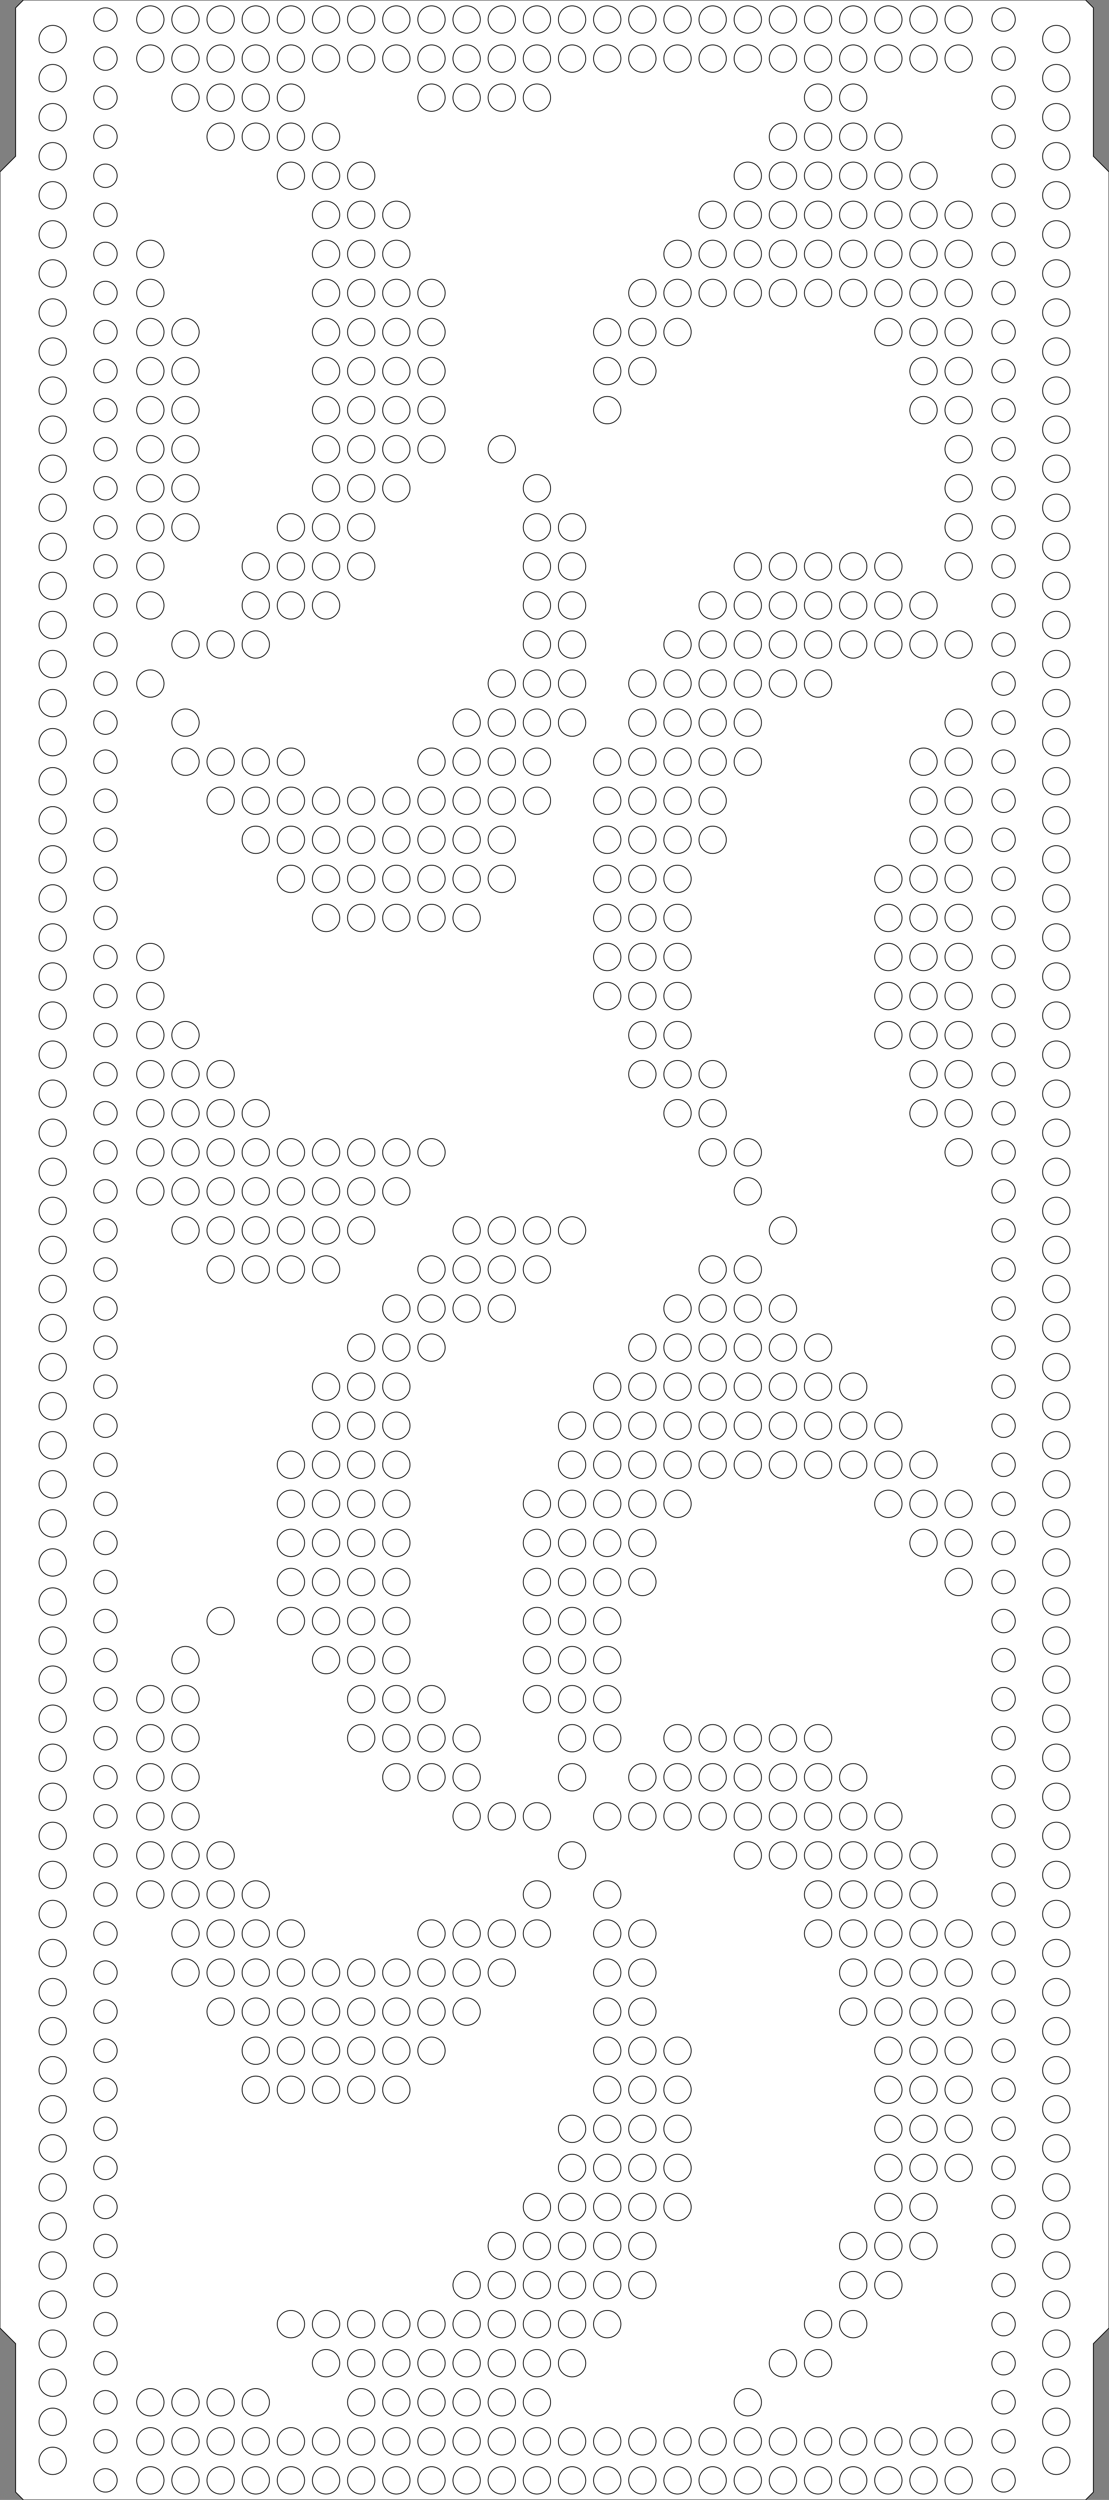 <?xml version="1.0" encoding="UTF-8" standalone="no"?><svg baseProfile="full" height="320.0mm" preserveAspectRatio="none" version="1.1" viewBox="0 0 142.0 320.0" width="142.0mm" xmlns="http://www.w3.org/2000/svg" xmlns:ev="http://www.w3.org/2001/xml-events" xmlns:xlink="http://www.w3.org/1999/xlink"><rect x="0" y="0" width="142.0" height="320.0" fill="#808080" stroke="none"/><defs /><polygon fill="white" points="3.0,0 139.0,0 140.0,1 140.0,20 142.0,22 142.0,298.0 140.0,300.0 140.0,319.0 139.0,320.0 3.0,320.0 2.0,319.0 2.0,300.0 0,298.0 0,22 2.0,20 2.0,1" stroke="black" stroke-width="0.1" /><circle cx="13.5" cy="2.5" fill="white" r="1.5" stroke="black" stroke-width="0.1" /><circle cx="19.25" cy="2.5" fill="white" r="1.75" stroke="black" stroke-width="0.1" /><circle cx="23.75" cy="2.5" fill="white" r="1.75" stroke="black" stroke-width="0.1" /><circle cx="28.25" cy="2.5" fill="white" r="1.75" stroke="black" stroke-width="0.1" /><circle cx="32.75" cy="2.5" fill="white" r="1.75" stroke="black" stroke-width="0.1" /><circle cx="37.25" cy="2.5" fill="white" r="1.75" stroke="black" stroke-width="0.1" /><circle cx="41.75" cy="2.5" fill="white" r="1.75" stroke="black" stroke-width="0.1" /><circle cx="46.25" cy="2.5" fill="white" r="1.75" stroke="black" stroke-width="0.1" /><circle cx="50.75" cy="2.5" fill="white" r="1.75" stroke="black" stroke-width="0.1" /><circle cx="55.25" cy="2.5" fill="white" r="1.75" stroke="black" stroke-width="0.1" /><circle cx="59.75" cy="2.5" fill="white" r="1.75" stroke="black" stroke-width="0.1" /><circle cx="64.25" cy="2.5" fill="white" r="1.75" stroke="black" stroke-width="0.1" /><circle cx="68.75" cy="2.5" fill="white" r="1.75" stroke="black" stroke-width="0.1" /><circle cx="73.25" cy="2.5" fill="white" r="1.75" stroke="black" stroke-width="0.1" /><circle cx="77.75" cy="2.5" fill="white" r="1.75" stroke="black" stroke-width="0.1" /><circle cx="82.25" cy="2.5" fill="white" r="1.75" stroke="black" stroke-width="0.1" /><circle cx="86.75" cy="2.5" fill="white" r="1.75" stroke="black" stroke-width="0.1" /><circle cx="91.25" cy="2.5" fill="white" r="1.75" stroke="black" stroke-width="0.1" /><circle cx="95.75" cy="2.5" fill="white" r="1.75" stroke="black" stroke-width="0.1" /><circle cx="100.25" cy="2.5" fill="white" r="1.75" stroke="black" stroke-width="0.1" /><circle cx="104.75" cy="2.5" fill="white" r="1.75" stroke="black" stroke-width="0.1" /><circle cx="109.25" cy="2.5" fill="white" r="1.75" stroke="black" stroke-width="0.1" /><circle cx="113.75" cy="2.5" fill="white" r="1.75" stroke="black" stroke-width="0.1" /><circle cx="118.25" cy="2.5" fill="white" r="1.75" stroke="black" stroke-width="0.1" /><circle cx="122.75" cy="2.5" fill="white" r="1.75" stroke="black" stroke-width="0.1" /><circle cx="128.5" cy="2.5" fill="white" r="1.5" stroke="black" stroke-width="0.1" /><circle cx="6.75" cy="5.0" fill="white" r="1.75" stroke="black" stroke-width="0.1" /><circle cx="135.25" cy="5.0" fill="white" r="1.75" stroke="black" stroke-width="0.1" /><circle cx="13.5" cy="7.5" fill="white" r="1.5" stroke="black" stroke-width="0.1" /><circle cx="19.25" cy="7.5" fill="white" r="1.75" stroke="black" stroke-width="0.1" /><circle cx="23.75" cy="7.5" fill="white" r="1.75" stroke="black" stroke-width="0.1" /><circle cx="28.25" cy="7.5" fill="white" r="1.75" stroke="black" stroke-width="0.1" /><circle cx="32.75" cy="7.5" fill="white" r="1.75" stroke="black" stroke-width="0.1" /><circle cx="37.25" cy="7.5" fill="white" r="1.75" stroke="black" stroke-width="0.1" /><circle cx="41.75" cy="7.5" fill="white" r="1.75" stroke="black" stroke-width="0.1" /><circle cx="46.25" cy="7.5" fill="white" r="1.75" stroke="black" stroke-width="0.1" /><circle cx="50.75" cy="7.5" fill="white" r="1.75" stroke="black" stroke-width="0.1" /><circle cx="55.25" cy="7.5" fill="white" r="1.75" stroke="black" stroke-width="0.1" /><circle cx="59.75" cy="7.5" fill="white" r="1.75" stroke="black" stroke-width="0.1" /><circle cx="64.25" cy="7.5" fill="white" r="1.75" stroke="black" stroke-width="0.1" /><circle cx="68.75" cy="7.5" fill="white" r="1.75" stroke="black" stroke-width="0.1" /><circle cx="73.25" cy="7.5" fill="white" r="1.75" stroke="black" stroke-width="0.1" /><circle cx="77.75" cy="7.5" fill="white" r="1.75" stroke="black" stroke-width="0.1" /><circle cx="82.25" cy="7.5" fill="white" r="1.75" stroke="black" stroke-width="0.1" /><circle cx="86.75" cy="7.5" fill="white" r="1.75" stroke="black" stroke-width="0.1" /><circle cx="91.25" cy="7.5" fill="white" r="1.75" stroke="black" stroke-width="0.1" /><circle cx="95.75" cy="7.5" fill="white" r="1.75" stroke="black" stroke-width="0.1" /><circle cx="100.25" cy="7.5" fill="white" r="1.75" stroke="black" stroke-width="0.1" /><circle cx="104.75" cy="7.5" fill="white" r="1.75" stroke="black" stroke-width="0.1" /><circle cx="109.25" cy="7.5" fill="white" r="1.75" stroke="black" stroke-width="0.1" /><circle cx="113.75" cy="7.5" fill="white" r="1.75" stroke="black" stroke-width="0.1" /><circle cx="118.25" cy="7.5" fill="white" r="1.75" stroke="black" stroke-width="0.1" /><circle cx="122.75" cy="7.5" fill="white" r="1.75" stroke="black" stroke-width="0.1" /><circle cx="128.5" cy="7.5" fill="white" r="1.5" stroke="black" stroke-width="0.1" /><circle cx="6.75" cy="10.0" fill="white" r="1.75" stroke="black" stroke-width="0.1" /><circle cx="135.25" cy="10.0" fill="white" r="1.75" stroke="black" stroke-width="0.1" /><circle cx="13.5" cy="12.5" fill="white" r="1.5" stroke="black" stroke-width="0.1" /><circle cx="23.75" cy="12.5" fill="white" r="1.75" stroke="black" stroke-width="0.1" /><circle cx="28.25" cy="12.5" fill="white" r="1.75" stroke="black" stroke-width="0.1" /><circle cx="32.75" cy="12.5" fill="white" r="1.75" stroke="black" stroke-width="0.1" /><circle cx="37.25" cy="12.5" fill="white" r="1.75" stroke="black" stroke-width="0.1" /><circle cx="55.25" cy="12.5" fill="white" r="1.75" stroke="black" stroke-width="0.1" /><circle cx="59.75" cy="12.5" fill="white" r="1.75" stroke="black" stroke-width="0.1" /><circle cx="64.25" cy="12.5" fill="white" r="1.75" stroke="black" stroke-width="0.1" /><circle cx="68.75" cy="12.5" fill="white" r="1.75" stroke="black" stroke-width="0.1" /><circle cx="104.75" cy="12.5" fill="white" r="1.75" stroke="black" stroke-width="0.1" /><circle cx="109.25" cy="12.5" fill="white" r="1.75" stroke="black" stroke-width="0.1" /><circle cx="128.5" cy="12.5" fill="white" r="1.5" stroke="black" stroke-width="0.1" /><circle cx="6.75" cy="15.0" fill="white" r="1.75" stroke="black" stroke-width="0.1" /><circle cx="135.25" cy="15.0" fill="white" r="1.75" stroke="black" stroke-width="0.1" /><circle cx="13.5" cy="17.5" fill="white" r="1.5" stroke="black" stroke-width="0.1" /><circle cx="28.25" cy="17.5" fill="white" r="1.75" stroke="black" stroke-width="0.1" /><circle cx="32.75" cy="17.5" fill="white" r="1.75" stroke="black" stroke-width="0.1" /><circle cx="37.25" cy="17.5" fill="white" r="1.75" stroke="black" stroke-width="0.1" /><circle cx="41.75" cy="17.5" fill="white" r="1.75" stroke="black" stroke-width="0.1" /><circle cx="100.25" cy="17.5" fill="white" r="1.75" stroke="black" stroke-width="0.1" /><circle cx="104.75" cy="17.5" fill="white" r="1.75" stroke="black" stroke-width="0.1" /><circle cx="109.25" cy="17.5" fill="white" r="1.75" stroke="black" stroke-width="0.1" /><circle cx="113.75" cy="17.5" fill="white" r="1.75" stroke="black" stroke-width="0.1" /><circle cx="128.5" cy="17.5" fill="white" r="1.5" stroke="black" stroke-width="0.1" /><circle cx="6.75" cy="20.0" fill="white" r="1.75" stroke="black" stroke-width="0.1" /><circle cx="135.25" cy="20.0" fill="white" r="1.75" stroke="black" stroke-width="0.1" /><circle cx="13.5" cy="22.5" fill="white" r="1.5" stroke="black" stroke-width="0.1" /><circle cx="37.25" cy="22.5" fill="white" r="1.75" stroke="black" stroke-width="0.1" /><circle cx="41.75" cy="22.5" fill="white" r="1.75" stroke="black" stroke-width="0.1" /><circle cx="46.25" cy="22.5" fill="white" r="1.75" stroke="black" stroke-width="0.1" /><circle cx="95.75" cy="22.5" fill="white" r="1.75" stroke="black" stroke-width="0.1" /><circle cx="100.25" cy="22.5" fill="white" r="1.75" stroke="black" stroke-width="0.1" /><circle cx="104.75" cy="22.5" fill="white" r="1.75" stroke="black" stroke-width="0.1" /><circle cx="109.25" cy="22.5" fill="white" r="1.75" stroke="black" stroke-width="0.1" /><circle cx="113.75" cy="22.5" fill="white" r="1.75" stroke="black" stroke-width="0.1" /><circle cx="118.25" cy="22.5" fill="white" r="1.75" stroke="black" stroke-width="0.1" /><circle cx="128.5" cy="22.5" fill="white" r="1.5" stroke="black" stroke-width="0.1" /><circle cx="6.75" cy="25.0" fill="white" r="1.75" stroke="black" stroke-width="0.1" /><circle cx="135.25" cy="25.0" fill="white" r="1.75" stroke="black" stroke-width="0.1" /><circle cx="13.5" cy="27.5" fill="white" r="1.5" stroke="black" stroke-width="0.1" /><circle cx="41.75" cy="27.5" fill="white" r="1.75" stroke="black" stroke-width="0.1" /><circle cx="46.25" cy="27.5" fill="white" r="1.75" stroke="black" stroke-width="0.1" /><circle cx="50.75" cy="27.5" fill="white" r="1.75" stroke="black" stroke-width="0.1" /><circle cx="91.25" cy="27.5" fill="white" r="1.75" stroke="black" stroke-width="0.1" /><circle cx="95.75" cy="27.5" fill="white" r="1.75" stroke="black" stroke-width="0.1" /><circle cx="100.25" cy="27.5" fill="white" r="1.75" stroke="black" stroke-width="0.1" /><circle cx="104.75" cy="27.5" fill="white" r="1.75" stroke="black" stroke-width="0.1" /><circle cx="109.25" cy="27.5" fill="white" r="1.75" stroke="black" stroke-width="0.1" /><circle cx="113.75" cy="27.5" fill="white" r="1.75" stroke="black" stroke-width="0.1" /><circle cx="118.25" cy="27.5" fill="white" r="1.75" stroke="black" stroke-width="0.1" /><circle cx="122.75" cy="27.5" fill="white" r="1.75" stroke="black" stroke-width="0.1" /><circle cx="128.5" cy="27.5" fill="white" r="1.5" stroke="black" stroke-width="0.1" /><circle cx="6.75" cy="30.0" fill="white" r="1.75" stroke="black" stroke-width="0.1" /><circle cx="135.25" cy="30.0" fill="white" r="1.75" stroke="black" stroke-width="0.1" /><circle cx="13.5" cy="32.5" fill="white" r="1.5" stroke="black" stroke-width="0.1" /><circle cx="19.25" cy="32.5" fill="white" r="1.75" stroke="black" stroke-width="0.1" /><circle cx="41.75" cy="32.5" fill="white" r="1.75" stroke="black" stroke-width="0.1" /><circle cx="46.25" cy="32.5" fill="white" r="1.75" stroke="black" stroke-width="0.1" /><circle cx="50.75" cy="32.5" fill="white" r="1.75" stroke="black" stroke-width="0.1" /><circle cx="86.75" cy="32.5" fill="white" r="1.75" stroke="black" stroke-width="0.1" /><circle cx="91.25" cy="32.5" fill="white" r="1.75" stroke="black" stroke-width="0.1" /><circle cx="95.75" cy="32.5" fill="white" r="1.75" stroke="black" stroke-width="0.1" /><circle cx="100.25" cy="32.5" fill="white" r="1.75" stroke="black" stroke-width="0.1" /><circle cx="104.75" cy="32.5" fill="white" r="1.75" stroke="black" stroke-width="0.1" /><circle cx="109.25" cy="32.5" fill="white" r="1.75" stroke="black" stroke-width="0.1" /><circle cx="113.75" cy="32.5" fill="white" r="1.75" stroke="black" stroke-width="0.1" /><circle cx="118.25" cy="32.5" fill="white" r="1.75" stroke="black" stroke-width="0.1" /><circle cx="122.75" cy="32.5" fill="white" r="1.75" stroke="black" stroke-width="0.1" /><circle cx="128.5" cy="32.5" fill="white" r="1.5" stroke="black" stroke-width="0.1" /><circle cx="6.75" cy="35.0" fill="white" r="1.75" stroke="black" stroke-width="0.1" /><circle cx="135.25" cy="35.0" fill="white" r="1.75" stroke="black" stroke-width="0.1" /><circle cx="13.5" cy="37.5" fill="white" r="1.5" stroke="black" stroke-width="0.1" /><circle cx="19.25" cy="37.5" fill="white" r="1.75" stroke="black" stroke-width="0.1" /><circle cx="41.75" cy="37.5" fill="white" r="1.75" stroke="black" stroke-width="0.1" /><circle cx="46.25" cy="37.5" fill="white" r="1.75" stroke="black" stroke-width="0.1" /><circle cx="50.75" cy="37.5" fill="white" r="1.75" stroke="black" stroke-width="0.1" /><circle cx="55.25" cy="37.5" fill="white" r="1.75" stroke="black" stroke-width="0.1" /><circle cx="82.25" cy="37.5" fill="white" r="1.75" stroke="black" stroke-width="0.1" /><circle cx="86.75" cy="37.5" fill="white" r="1.75" stroke="black" stroke-width="0.1" /><circle cx="91.25" cy="37.5" fill="white" r="1.75" stroke="black" stroke-width="0.1" /><circle cx="95.75" cy="37.5" fill="white" r="1.75" stroke="black" stroke-width="0.1" /><circle cx="100.25" cy="37.5" fill="white" r="1.75" stroke="black" stroke-width="0.1" /><circle cx="104.75" cy="37.5" fill="white" r="1.75" stroke="black" stroke-width="0.1" /><circle cx="109.25" cy="37.5" fill="white" r="1.75" stroke="black" stroke-width="0.1" /><circle cx="113.75" cy="37.5" fill="white" r="1.75" stroke="black" stroke-width="0.1" /><circle cx="118.25" cy="37.5" fill="white" r="1.75" stroke="black" stroke-width="0.1" /><circle cx="122.75" cy="37.5" fill="white" r="1.75" stroke="black" stroke-width="0.1" /><circle cx="128.5" cy="37.5" fill="white" r="1.5" stroke="black" stroke-width="0.1" /><circle cx="6.75" cy="40.0" fill="white" r="1.75" stroke="black" stroke-width="0.1" /><circle cx="135.25" cy="40.0" fill="white" r="1.75" stroke="black" stroke-width="0.1" /><circle cx="13.5" cy="42.5" fill="white" r="1.5" stroke="black" stroke-width="0.1" /><circle cx="19.25" cy="42.5" fill="white" r="1.75" stroke="black" stroke-width="0.1" /><circle cx="23.75" cy="42.5" fill="white" r="1.75" stroke="black" stroke-width="0.1" /><circle cx="41.75" cy="42.5" fill="white" r="1.75" stroke="black" stroke-width="0.1" /><circle cx="46.25" cy="42.5" fill="white" r="1.75" stroke="black" stroke-width="0.1" /><circle cx="50.75" cy="42.5" fill="white" r="1.75" stroke="black" stroke-width="0.1" /><circle cx="55.25" cy="42.5" fill="white" r="1.75" stroke="black" stroke-width="0.1" /><circle cx="77.75" cy="42.5" fill="white" r="1.75" stroke="black" stroke-width="0.1" /><circle cx="82.25" cy="42.5" fill="white" r="1.75" stroke="black" stroke-width="0.1" /><circle cx="86.75" cy="42.5" fill="white" r="1.75" stroke="black" stroke-width="0.1" /><circle cx="113.75" cy="42.5" fill="white" r="1.75" stroke="black" stroke-width="0.1" /><circle cx="118.25" cy="42.5" fill="white" r="1.75" stroke="black" stroke-width="0.1" /><circle cx="122.75" cy="42.5" fill="white" r="1.75" stroke="black" stroke-width="0.1" /><circle cx="128.5" cy="42.5" fill="white" r="1.5" stroke="black" stroke-width="0.1" /><circle cx="6.75" cy="45.0" fill="white" r="1.75" stroke="black" stroke-width="0.1" /><circle cx="135.25" cy="45.0" fill="white" r="1.75" stroke="black" stroke-width="0.1" /><circle cx="13.5" cy="47.5" fill="white" r="1.5" stroke="black" stroke-width="0.1" /><circle cx="19.25" cy="47.5" fill="white" r="1.75" stroke="black" stroke-width="0.1" /><circle cx="23.75" cy="47.5" fill="white" r="1.75" stroke="black" stroke-width="0.1" /><circle cx="41.75" cy="47.5" fill="white" r="1.75" stroke="black" stroke-width="0.1" /><circle cx="46.25" cy="47.5" fill="white" r="1.75" stroke="black" stroke-width="0.1" /><circle cx="50.75" cy="47.5" fill="white" r="1.75" stroke="black" stroke-width="0.1" /><circle cx="55.25" cy="47.5" fill="white" r="1.75" stroke="black" stroke-width="0.1" /><circle cx="77.75" cy="47.5" fill="white" r="1.75" stroke="black" stroke-width="0.1" /><circle cx="82.25" cy="47.5" fill="white" r="1.75" stroke="black" stroke-width="0.1" /><circle cx="118.25" cy="47.5" fill="white" r="1.75" stroke="black" stroke-width="0.1" /><circle cx="122.75" cy="47.5" fill="white" r="1.75" stroke="black" stroke-width="0.1" /><circle cx="128.5" cy="47.5" fill="white" r="1.5" stroke="black" stroke-width="0.1" /><circle cx="6.75" cy="50.0" fill="white" r="1.75" stroke="black" stroke-width="0.1" /><circle cx="135.25" cy="50.0" fill="white" r="1.75" stroke="black" stroke-width="0.1" /><circle cx="13.5" cy="52.5" fill="white" r="1.5" stroke="black" stroke-width="0.1" /><circle cx="19.25" cy="52.5" fill="white" r="1.75" stroke="black" stroke-width="0.1" /><circle cx="23.75" cy="52.5" fill="white" r="1.75" stroke="black" stroke-width="0.1" /><circle cx="41.75" cy="52.5" fill="white" r="1.75" stroke="black" stroke-width="0.1" /><circle cx="46.25" cy="52.5" fill="white" r="1.75" stroke="black" stroke-width="0.1" /><circle cx="50.75" cy="52.5" fill="white" r="1.75" stroke="black" stroke-width="0.1" /><circle cx="55.25" cy="52.5" fill="white" r="1.75" stroke="black" stroke-width="0.1" /><circle cx="77.75" cy="52.5" fill="white" r="1.75" stroke="black" stroke-width="0.1" /><circle cx="118.25" cy="52.5" fill="white" r="1.75" stroke="black" stroke-width="0.1" /><circle cx="122.75" cy="52.5" fill="white" r="1.75" stroke="black" stroke-width="0.1" /><circle cx="128.5" cy="52.5" fill="white" r="1.5" stroke="black" stroke-width="0.1" /><circle cx="6.75" cy="55.0" fill="white" r="1.75" stroke="black" stroke-width="0.1" /><circle cx="135.25" cy="55.0" fill="white" r="1.75" stroke="black" stroke-width="0.1" /><circle cx="13.5" cy="57.5" fill="white" r="1.5" stroke="black" stroke-width="0.1" /><circle cx="19.25" cy="57.5" fill="white" r="1.75" stroke="black" stroke-width="0.1" /><circle cx="23.75" cy="57.5" fill="white" r="1.75" stroke="black" stroke-width="0.1" /><circle cx="41.75" cy="57.5" fill="white" r="1.75" stroke="black" stroke-width="0.1" /><circle cx="46.25" cy="57.5" fill="white" r="1.75" stroke="black" stroke-width="0.1" /><circle cx="50.75" cy="57.5" fill="white" r="1.75" stroke="black" stroke-width="0.1" /><circle cx="55.25" cy="57.5" fill="white" r="1.75" stroke="black" stroke-width="0.1" /><circle cx="64.25" cy="57.5" fill="white" r="1.75" stroke="black" stroke-width="0.1" /><circle cx="122.75" cy="57.5" fill="white" r="1.75" stroke="black" stroke-width="0.1" /><circle cx="128.5" cy="57.5" fill="white" r="1.5" stroke="black" stroke-width="0.1" /><circle cx="6.75" cy="60.0" fill="white" r="1.75" stroke="black" stroke-width="0.1" /><circle cx="135.25" cy="60.0" fill="white" r="1.75" stroke="black" stroke-width="0.1" /><circle cx="13.5" cy="62.5" fill="white" r="1.5" stroke="black" stroke-width="0.1" /><circle cx="19.25" cy="62.5" fill="white" r="1.75" stroke="black" stroke-width="0.1" /><circle cx="23.75" cy="62.5" fill="white" r="1.75" stroke="black" stroke-width="0.1" /><circle cx="41.75" cy="62.5" fill="white" r="1.75" stroke="black" stroke-width="0.1" /><circle cx="46.25" cy="62.5" fill="white" r="1.75" stroke="black" stroke-width="0.1" /><circle cx="50.75" cy="62.5" fill="white" r="1.75" stroke="black" stroke-width="0.1" /><circle cx="68.75" cy="62.5" fill="white" r="1.75" stroke="black" stroke-width="0.1" /><circle cx="122.75" cy="62.5" fill="white" r="1.75" stroke="black" stroke-width="0.1" /><circle cx="128.5" cy="62.5" fill="white" r="1.5" stroke="black" stroke-width="0.1" /><circle cx="6.75" cy="65.0" fill="white" r="1.75" stroke="black" stroke-width="0.1" /><circle cx="135.25" cy="65.0" fill="white" r="1.75" stroke="black" stroke-width="0.1" /><circle cx="13.5" cy="67.5" fill="white" r="1.5" stroke="black" stroke-width="0.1" /><circle cx="19.25" cy="67.5" fill="white" r="1.75" stroke="black" stroke-width="0.1" /><circle cx="23.75" cy="67.5" fill="white" r="1.75" stroke="black" stroke-width="0.1" /><circle cx="37.25" cy="67.5" fill="white" r="1.75" stroke="black" stroke-width="0.1" /><circle cx="41.75" cy="67.5" fill="white" r="1.75" stroke="black" stroke-width="0.1" /><circle cx="46.25" cy="67.5" fill="white" r="1.75" stroke="black" stroke-width="0.1" /><circle cx="68.75" cy="67.5" fill="white" r="1.75" stroke="black" stroke-width="0.1" /><circle cx="73.25" cy="67.5" fill="white" r="1.75" stroke="black" stroke-width="0.1" /><circle cx="122.75" cy="67.5" fill="white" r="1.75" stroke="black" stroke-width="0.1" /><circle cx="128.5" cy="67.5" fill="white" r="1.5" stroke="black" stroke-width="0.1" /><circle cx="6.75" cy="70.0" fill="white" r="1.75" stroke="black" stroke-width="0.1" /><circle cx="135.25" cy="70.0" fill="white" r="1.75" stroke="black" stroke-width="0.1" /><circle cx="13.5" cy="72.5" fill="white" r="1.5" stroke="black" stroke-width="0.1" /><circle cx="19.25" cy="72.5" fill="white" r="1.75" stroke="black" stroke-width="0.1" /><circle cx="32.75" cy="72.5" fill="white" r="1.75" stroke="black" stroke-width="0.1" /><circle cx="37.25" cy="72.5" fill="white" r="1.75" stroke="black" stroke-width="0.1" /><circle cx="41.75" cy="72.5" fill="white" r="1.75" stroke="black" stroke-width="0.1" /><circle cx="46.25" cy="72.5" fill="white" r="1.75" stroke="black" stroke-width="0.1" /><circle cx="68.75" cy="72.5" fill="white" r="1.75" stroke="black" stroke-width="0.1" /><circle cx="73.25" cy="72.5" fill="white" r="1.75" stroke="black" stroke-width="0.1" /><circle cx="95.75" cy="72.5" fill="white" r="1.75" stroke="black" stroke-width="0.1" /><circle cx="100.25" cy="72.5" fill="white" r="1.75" stroke="black" stroke-width="0.1" /><circle cx="104.75" cy="72.5" fill="white" r="1.75" stroke="black" stroke-width="0.1" /><circle cx="109.25" cy="72.5" fill="white" r="1.75" stroke="black" stroke-width="0.1" /><circle cx="113.75" cy="72.5" fill="white" r="1.75" stroke="black" stroke-width="0.1" /><circle cx="122.75" cy="72.5" fill="white" r="1.75" stroke="black" stroke-width="0.1" /><circle cx="128.5" cy="72.5" fill="white" r="1.5" stroke="black" stroke-width="0.1" /><circle cx="6.75" cy="75.0" fill="white" r="1.75" stroke="black" stroke-width="0.1" /><circle cx="135.25" cy="75.0" fill="white" r="1.75" stroke="black" stroke-width="0.1" /><circle cx="13.5" cy="77.5" fill="white" r="1.5" stroke="black" stroke-width="0.1" /><circle cx="19.25" cy="77.5" fill="white" r="1.75" stroke="black" stroke-width="0.1" /><circle cx="32.75" cy="77.5" fill="white" r="1.75" stroke="black" stroke-width="0.1" /><circle cx="37.25" cy="77.5" fill="white" r="1.75" stroke="black" stroke-width="0.1" /><circle cx="41.75" cy="77.5" fill="white" r="1.75" stroke="black" stroke-width="0.1" /><circle cx="68.75" cy="77.5" fill="white" r="1.75" stroke="black" stroke-width="0.1" /><circle cx="73.25" cy="77.5" fill="white" r="1.75" stroke="black" stroke-width="0.1" /><circle cx="91.25" cy="77.5" fill="white" r="1.75" stroke="black" stroke-width="0.1" /><circle cx="95.75" cy="77.5" fill="white" r="1.75" stroke="black" stroke-width="0.1" /><circle cx="100.25" cy="77.5" fill="white" r="1.75" stroke="black" stroke-width="0.1" /><circle cx="104.75" cy="77.5" fill="white" r="1.75" stroke="black" stroke-width="0.1" /><circle cx="109.25" cy="77.5" fill="white" r="1.75" stroke="black" stroke-width="0.1" /><circle cx="113.75" cy="77.5" fill="white" r="1.75" stroke="black" stroke-width="0.1" /><circle cx="118.25" cy="77.5" fill="white" r="1.75" stroke="black" stroke-width="0.1" /><circle cx="128.5" cy="77.5" fill="white" r="1.5" stroke="black" stroke-width="0.1" /><circle cx="6.75" cy="80.0" fill="white" r="1.75" stroke="black" stroke-width="0.1" /><circle cx="135.25" cy="80.0" fill="white" r="1.75" stroke="black" stroke-width="0.1" /><circle cx="13.5" cy="82.5" fill="white" r="1.5" stroke="black" stroke-width="0.1" /><circle cx="23.75" cy="82.5" fill="white" r="1.75" stroke="black" stroke-width="0.1" /><circle cx="28.25" cy="82.5" fill="white" r="1.75" stroke="black" stroke-width="0.1" /><circle cx="32.75" cy="82.5" fill="white" r="1.75" stroke="black" stroke-width="0.1" /><circle cx="68.75" cy="82.5" fill="white" r="1.75" stroke="black" stroke-width="0.1" /><circle cx="73.25" cy="82.5" fill="white" r="1.75" stroke="black" stroke-width="0.1" /><circle cx="86.75" cy="82.5" fill="white" r="1.75" stroke="black" stroke-width="0.1" /><circle cx="91.25" cy="82.5" fill="white" r="1.75" stroke="black" stroke-width="0.1" /><circle cx="95.75" cy="82.5" fill="white" r="1.75" stroke="black" stroke-width="0.1" /><circle cx="100.25" cy="82.5" fill="white" r="1.75" stroke="black" stroke-width="0.1" /><circle cx="104.75" cy="82.5" fill="white" r="1.75" stroke="black" stroke-width="0.1" /><circle cx="109.25" cy="82.5" fill="white" r="1.75" stroke="black" stroke-width="0.1" /><circle cx="113.75" cy="82.5" fill="white" r="1.75" stroke="black" stroke-width="0.1" /><circle cx="118.25" cy="82.5" fill="white" r="1.75" stroke="black" stroke-width="0.1" /><circle cx="122.75" cy="82.5" fill="white" r="1.75" stroke="black" stroke-width="0.1" /><circle cx="128.5" cy="82.5" fill="white" r="1.5" stroke="black" stroke-width="0.1" /><circle cx="6.75" cy="85.0" fill="white" r="1.75" stroke="black" stroke-width="0.1" /><circle cx="135.25" cy="85.0" fill="white" r="1.75" stroke="black" stroke-width="0.1" /><circle cx="13.5" cy="87.5" fill="white" r="1.5" stroke="black" stroke-width="0.1" /><circle cx="19.25" cy="87.5" fill="white" r="1.75" stroke="black" stroke-width="0.1" /><circle cx="64.25" cy="87.5" fill="white" r="1.75" stroke="black" stroke-width="0.1" /><circle cx="68.75" cy="87.5" fill="white" r="1.75" stroke="black" stroke-width="0.1" /><circle cx="73.25" cy="87.5" fill="white" r="1.75" stroke="black" stroke-width="0.1" /><circle cx="82.25" cy="87.5" fill="white" r="1.75" stroke="black" stroke-width="0.1" /><circle cx="86.75" cy="87.5" fill="white" r="1.75" stroke="black" stroke-width="0.1" /><circle cx="91.25" cy="87.5" fill="white" r="1.75" stroke="black" stroke-width="0.1" /><circle cx="95.75" cy="87.5" fill="white" r="1.75" stroke="black" stroke-width="0.1" /><circle cx="100.25" cy="87.5" fill="white" r="1.75" stroke="black" stroke-width="0.1" /><circle cx="104.75" cy="87.5" fill="white" r="1.75" stroke="black" stroke-width="0.1" /><circle cx="128.5" cy="87.5" fill="white" r="1.5" stroke="black" stroke-width="0.1" /><circle cx="6.75" cy="90.0" fill="white" r="1.75" stroke="black" stroke-width="0.1" /><circle cx="135.25" cy="90.0" fill="white" r="1.75" stroke="black" stroke-width="0.1" /><circle cx="13.5" cy="92.5" fill="white" r="1.5" stroke="black" stroke-width="0.1" /><circle cx="23.75" cy="92.5" fill="white" r="1.75" stroke="black" stroke-width="0.1" /><circle cx="59.75" cy="92.5" fill="white" r="1.75" stroke="black" stroke-width="0.1" /><circle cx="64.25" cy="92.5" fill="white" r="1.75" stroke="black" stroke-width="0.1" /><circle cx="68.75" cy="92.5" fill="white" r="1.75" stroke="black" stroke-width="0.1" /><circle cx="73.25" cy="92.5" fill="white" r="1.75" stroke="black" stroke-width="0.1" /><circle cx="82.25" cy="92.5" fill="white" r="1.75" stroke="black" stroke-width="0.1" /><circle cx="86.75" cy="92.5" fill="white" r="1.75" stroke="black" stroke-width="0.1" /><circle cx="91.25" cy="92.5" fill="white" r="1.75" stroke="black" stroke-width="0.1" /><circle cx="95.75" cy="92.5" fill="white" r="1.75" stroke="black" stroke-width="0.1" /><circle cx="122.75" cy="92.5" fill="white" r="1.75" stroke="black" stroke-width="0.1" /><circle cx="128.5" cy="92.5" fill="white" r="1.5" stroke="black" stroke-width="0.1" /><circle cx="6.75" cy="95.0" fill="white" r="1.75" stroke="black" stroke-width="0.1" /><circle cx="135.25" cy="95.0" fill="white" r="1.75" stroke="black" stroke-width="0.1" /><circle cx="13.5" cy="97.5" fill="white" r="1.5" stroke="black" stroke-width="0.1" /><circle cx="23.75" cy="97.5" fill="white" r="1.75" stroke="black" stroke-width="0.1" /><circle cx="28.25" cy="97.5" fill="white" r="1.75" stroke="black" stroke-width="0.1" /><circle cx="32.75" cy="97.5" fill="white" r="1.75" stroke="black" stroke-width="0.1" /><circle cx="37.25" cy="97.5" fill="white" r="1.75" stroke="black" stroke-width="0.1" /><circle cx="55.25" cy="97.5" fill="white" r="1.75" stroke="black" stroke-width="0.1" /><circle cx="59.75" cy="97.5" fill="white" r="1.75" stroke="black" stroke-width="0.1" /><circle cx="64.25" cy="97.5" fill="white" r="1.75" stroke="black" stroke-width="0.1" /><circle cx="68.75" cy="97.5" fill="white" r="1.75" stroke="black" stroke-width="0.1" /><circle cx="77.75" cy="97.5" fill="white" r="1.75" stroke="black" stroke-width="0.1" /><circle cx="82.25" cy="97.5" fill="white" r="1.75" stroke="black" stroke-width="0.1" /><circle cx="86.75" cy="97.5" fill="white" r="1.75" stroke="black" stroke-width="0.1" /><circle cx="91.25" cy="97.5" fill="white" r="1.75" stroke="black" stroke-width="0.1" /><circle cx="95.75" cy="97.5" fill="white" r="1.75" stroke="black" stroke-width="0.1" /><circle cx="118.25" cy="97.5" fill="white" r="1.75" stroke="black" stroke-width="0.1" /><circle cx="122.75" cy="97.5" fill="white" r="1.75" stroke="black" stroke-width="0.1" /><circle cx="128.5" cy="97.5" fill="white" r="1.5" stroke="black" stroke-width="0.1" /><circle cx="6.75" cy="100.0" fill="white" r="1.75" stroke="black" stroke-width="0.1" /><circle cx="135.25" cy="100.0" fill="white" r="1.75" stroke="black" stroke-width="0.1" /><circle cx="13.5" cy="102.5" fill="white" r="1.5" stroke="black" stroke-width="0.1" /><circle cx="28.25" cy="102.5" fill="white" r="1.75" stroke="black" stroke-width="0.1" /><circle cx="32.75" cy="102.5" fill="white" r="1.75" stroke="black" stroke-width="0.1" /><circle cx="37.25" cy="102.5" fill="white" r="1.75" stroke="black" stroke-width="0.1" /><circle cx="41.75" cy="102.5" fill="white" r="1.75" stroke="black" stroke-width="0.1" /><circle cx="46.25" cy="102.5" fill="white" r="1.75" stroke="black" stroke-width="0.1" /><circle cx="50.75" cy="102.5" fill="white" r="1.75" stroke="black" stroke-width="0.1" /><circle cx="55.25" cy="102.5" fill="white" r="1.75" stroke="black" stroke-width="0.1" /><circle cx="59.75" cy="102.5" fill="white" r="1.75" stroke="black" stroke-width="0.1" /><circle cx="64.25" cy="102.5" fill="white" r="1.75" stroke="black" stroke-width="0.1" /><circle cx="68.75" cy="102.5" fill="white" r="1.75" stroke="black" stroke-width="0.1" /><circle cx="77.75" cy="102.5" fill="white" r="1.75" stroke="black" stroke-width="0.1" /><circle cx="82.25" cy="102.5" fill="white" r="1.75" stroke="black" stroke-width="0.1" /><circle cx="86.75" cy="102.5" fill="white" r="1.75" stroke="black" stroke-width="0.1" /><circle cx="91.25" cy="102.5" fill="white" r="1.75" stroke="black" stroke-width="0.1" /><circle cx="118.25" cy="102.5" fill="white" r="1.75" stroke="black" stroke-width="0.1" /><circle cx="122.75" cy="102.5" fill="white" r="1.75" stroke="black" stroke-width="0.1" /><circle cx="128.5" cy="102.5" fill="white" r="1.5" stroke="black" stroke-width="0.1" /><circle cx="6.75" cy="105.0" fill="white" r="1.75" stroke="black" stroke-width="0.1" /><circle cx="135.25" cy="105.0" fill="white" r="1.75" stroke="black" stroke-width="0.1" /><circle cx="13.5" cy="107.5" fill="white" r="1.5" stroke="black" stroke-width="0.1" /><circle cx="32.75" cy="107.5" fill="white" r="1.75" stroke="black" stroke-width="0.1" /><circle cx="37.25" cy="107.5" fill="white" r="1.75" stroke="black" stroke-width="0.1" /><circle cx="41.75" cy="107.5" fill="white" r="1.75" stroke="black" stroke-width="0.1" /><circle cx="46.25" cy="107.5" fill="white" r="1.75" stroke="black" stroke-width="0.1" /><circle cx="50.75" cy="107.5" fill="white" r="1.75" stroke="black" stroke-width="0.1" /><circle cx="55.25" cy="107.5" fill="white" r="1.75" stroke="black" stroke-width="0.1" /><circle cx="59.75" cy="107.5" fill="white" r="1.75" stroke="black" stroke-width="0.1" /><circle cx="64.25" cy="107.5" fill="white" r="1.75" stroke="black" stroke-width="0.1" /><circle cx="77.75" cy="107.5" fill="white" r="1.75" stroke="black" stroke-width="0.1" /><circle cx="82.25" cy="107.5" fill="white" r="1.75" stroke="black" stroke-width="0.1" /><circle cx="86.75" cy="107.5" fill="white" r="1.75" stroke="black" stroke-width="0.1" /><circle cx="91.25" cy="107.5" fill="white" r="1.75" stroke="black" stroke-width="0.1" /><circle cx="118.25" cy="107.5" fill="white" r="1.75" stroke="black" stroke-width="0.1" /><circle cx="122.75" cy="107.5" fill="white" r="1.75" stroke="black" stroke-width="0.1" /><circle cx="128.5" cy="107.5" fill="white" r="1.5" stroke="black" stroke-width="0.1" /><circle cx="6.75" cy="110.0" fill="white" r="1.75" stroke="black" stroke-width="0.1" /><circle cx="135.25" cy="110.0" fill="white" r="1.75" stroke="black" stroke-width="0.1" /><circle cx="13.5" cy="112.5" fill="white" r="1.5" stroke="black" stroke-width="0.1" /><circle cx="37.25" cy="112.5" fill="white" r="1.75" stroke="black" stroke-width="0.1" /><circle cx="41.75" cy="112.5" fill="white" r="1.75" stroke="black" stroke-width="0.1" /><circle cx="46.25" cy="112.5" fill="white" r="1.75" stroke="black" stroke-width="0.1" /><circle cx="50.75" cy="112.5" fill="white" r="1.75" stroke="black" stroke-width="0.1" /><circle cx="55.25" cy="112.5" fill="white" r="1.75" stroke="black" stroke-width="0.1" /><circle cx="59.75" cy="112.5" fill="white" r="1.75" stroke="black" stroke-width="0.1" /><circle cx="64.25" cy="112.5" fill="white" r="1.75" stroke="black" stroke-width="0.1" /><circle cx="77.75" cy="112.5" fill="white" r="1.75" stroke="black" stroke-width="0.1" /><circle cx="82.25" cy="112.5" fill="white" r="1.75" stroke="black" stroke-width="0.1" /><circle cx="86.75" cy="112.5" fill="white" r="1.75" stroke="black" stroke-width="0.1" /><circle cx="113.75" cy="112.5" fill="white" r="1.75" stroke="black" stroke-width="0.1" /><circle cx="118.25" cy="112.5" fill="white" r="1.75" stroke="black" stroke-width="0.1" /><circle cx="122.75" cy="112.5" fill="white" r="1.75" stroke="black" stroke-width="0.1" /><circle cx="128.5" cy="112.5" fill="white" r="1.5" stroke="black" stroke-width="0.1" /><circle cx="6.75" cy="115.0" fill="white" r="1.75" stroke="black" stroke-width="0.1" /><circle cx="135.25" cy="115.0" fill="white" r="1.75" stroke="black" stroke-width="0.1" /><circle cx="13.5" cy="117.5" fill="white" r="1.5" stroke="black" stroke-width="0.1" /><circle cx="41.75" cy="117.5" fill="white" r="1.75" stroke="black" stroke-width="0.1" /><circle cx="46.25" cy="117.5" fill="white" r="1.75" stroke="black" stroke-width="0.1" /><circle cx="50.75" cy="117.5" fill="white" r="1.75" stroke="black" stroke-width="0.1" /><circle cx="55.25" cy="117.5" fill="white" r="1.75" stroke="black" stroke-width="0.1" /><circle cx="59.75" cy="117.5" fill="white" r="1.75" stroke="black" stroke-width="0.1" /><circle cx="77.75" cy="117.5" fill="white" r="1.75" stroke="black" stroke-width="0.1" /><circle cx="82.25" cy="117.5" fill="white" r="1.75" stroke="black" stroke-width="0.1" /><circle cx="86.75" cy="117.5" fill="white" r="1.75" stroke="black" stroke-width="0.1" /><circle cx="113.75" cy="117.5" fill="white" r="1.75" stroke="black" stroke-width="0.1" /><circle cx="118.25" cy="117.5" fill="white" r="1.75" stroke="black" stroke-width="0.1" /><circle cx="122.75" cy="117.5" fill="white" r="1.75" stroke="black" stroke-width="0.1" /><circle cx="128.5" cy="117.5" fill="white" r="1.5" stroke="black" stroke-width="0.1" /><circle cx="6.75" cy="120.0" fill="white" r="1.75" stroke="black" stroke-width="0.1" /><circle cx="135.25" cy="120.0" fill="white" r="1.75" stroke="black" stroke-width="0.1" /><circle cx="13.5" cy="122.5" fill="white" r="1.5" stroke="black" stroke-width="0.1" /><circle cx="19.25" cy="122.5" fill="white" r="1.75" stroke="black" stroke-width="0.1" /><circle cx="77.75" cy="122.5" fill="white" r="1.75" stroke="black" stroke-width="0.1" /><circle cx="82.25" cy="122.5" fill="white" r="1.75" stroke="black" stroke-width="0.1" /><circle cx="86.75" cy="122.5" fill="white" r="1.75" stroke="black" stroke-width="0.1" /><circle cx="113.75" cy="122.5" fill="white" r="1.75" stroke="black" stroke-width="0.1" /><circle cx="118.25" cy="122.5" fill="white" r="1.75" stroke="black" stroke-width="0.1" /><circle cx="122.75" cy="122.5" fill="white" r="1.75" stroke="black" stroke-width="0.1" /><circle cx="128.5" cy="122.5" fill="white" r="1.5" stroke="black" stroke-width="0.1" /><circle cx="6.75" cy="125.0" fill="white" r="1.75" stroke="black" stroke-width="0.1" /><circle cx="135.25" cy="125.0" fill="white" r="1.75" stroke="black" stroke-width="0.1" /><circle cx="13.5" cy="127.5" fill="white" r="1.5" stroke="black" stroke-width="0.1" /><circle cx="19.25" cy="127.5" fill="white" r="1.75" stroke="black" stroke-width="0.1" /><circle cx="77.75" cy="127.5" fill="white" r="1.75" stroke="black" stroke-width="0.1" /><circle cx="82.25" cy="127.5" fill="white" r="1.75" stroke="black" stroke-width="0.1" /><circle cx="86.75" cy="127.5" fill="white" r="1.75" stroke="black" stroke-width="0.1" /><circle cx="113.75" cy="127.5" fill="white" r="1.75" stroke="black" stroke-width="0.1" /><circle cx="118.25" cy="127.5" fill="white" r="1.75" stroke="black" stroke-width="0.1" /><circle cx="122.75" cy="127.5" fill="white" r="1.75" stroke="black" stroke-width="0.1" /><circle cx="128.5" cy="127.5" fill="white" r="1.5" stroke="black" stroke-width="0.1" /><circle cx="6.75" cy="130.0" fill="white" r="1.75" stroke="black" stroke-width="0.1" /><circle cx="135.25" cy="130.0" fill="white" r="1.75" stroke="black" stroke-width="0.1" /><circle cx="13.5" cy="132.5" fill="white" r="1.5" stroke="black" stroke-width="0.1" /><circle cx="19.25" cy="132.5" fill="white" r="1.75" stroke="black" stroke-width="0.1" /><circle cx="23.75" cy="132.5" fill="white" r="1.75" stroke="black" stroke-width="0.1" /><circle cx="82.25" cy="132.5" fill="white" r="1.75" stroke="black" stroke-width="0.1" /><circle cx="86.75" cy="132.5" fill="white" r="1.75" stroke="black" stroke-width="0.1" /><circle cx="113.75" cy="132.5" fill="white" r="1.75" stroke="black" stroke-width="0.1" /><circle cx="118.25" cy="132.5" fill="white" r="1.75" stroke="black" stroke-width="0.1" /><circle cx="122.75" cy="132.5" fill="white" r="1.75" stroke="black" stroke-width="0.1" /><circle cx="128.5" cy="132.5" fill="white" r="1.5" stroke="black" stroke-width="0.1" /><circle cx="6.75" cy="135.0" fill="white" r="1.75" stroke="black" stroke-width="0.1" /><circle cx="135.25" cy="135.0" fill="white" r="1.75" stroke="black" stroke-width="0.1" /><circle cx="13.5" cy="137.5" fill="white" r="1.5" stroke="black" stroke-width="0.1" /><circle cx="19.25" cy="137.5" fill="white" r="1.75" stroke="black" stroke-width="0.1" /><circle cx="23.75" cy="137.5" fill="white" r="1.75" stroke="black" stroke-width="0.1" /><circle cx="28.25" cy="137.5" fill="white" r="1.75" stroke="black" stroke-width="0.1" /><circle cx="82.25" cy="137.5" fill="white" r="1.75" stroke="black" stroke-width="0.1" /><circle cx="86.75" cy="137.5" fill="white" r="1.75" stroke="black" stroke-width="0.1" /><circle cx="91.25" cy="137.5" fill="white" r="1.75" stroke="black" stroke-width="0.1" /><circle cx="118.25" cy="137.5" fill="white" r="1.75" stroke="black" stroke-width="0.1" /><circle cx="122.75" cy="137.5" fill="white" r="1.75" stroke="black" stroke-width="0.1" /><circle cx="128.5" cy="137.5" fill="white" r="1.5" stroke="black" stroke-width="0.1" /><circle cx="6.75" cy="140.0" fill="white" r="1.75" stroke="black" stroke-width="0.1" /><circle cx="135.25" cy="140.0" fill="white" r="1.75" stroke="black" stroke-width="0.1" /><circle cx="13.5" cy="142.5" fill="white" r="1.5" stroke="black" stroke-width="0.1" /><circle cx="19.25" cy="142.5" fill="white" r="1.75" stroke="black" stroke-width="0.1" /><circle cx="23.75" cy="142.5" fill="white" r="1.75" stroke="black" stroke-width="0.1" /><circle cx="28.25" cy="142.5" fill="white" r="1.75" stroke="black" stroke-width="0.1" /><circle cx="32.75" cy="142.5" fill="white" r="1.75" stroke="black" stroke-width="0.1" /><circle cx="86.75" cy="142.5" fill="white" r="1.75" stroke="black" stroke-width="0.1" /><circle cx="91.25" cy="142.5" fill="white" r="1.75" stroke="black" stroke-width="0.1" /><circle cx="118.25" cy="142.5" fill="white" r="1.75" stroke="black" stroke-width="0.1" /><circle cx="122.75" cy="142.5" fill="white" r="1.75" stroke="black" stroke-width="0.1" /><circle cx="128.5" cy="142.5" fill="white" r="1.5" stroke="black" stroke-width="0.1" /><circle cx="6.75" cy="145.0" fill="white" r="1.75" stroke="black" stroke-width="0.1" /><circle cx="135.25" cy="145.0" fill="white" r="1.75" stroke="black" stroke-width="0.1" /><circle cx="13.5" cy="147.5" fill="white" r="1.5" stroke="black" stroke-width="0.1" /><circle cx="19.25" cy="147.5" fill="white" r="1.75" stroke="black" stroke-width="0.1" /><circle cx="23.75" cy="147.5" fill="white" r="1.75" stroke="black" stroke-width="0.1" /><circle cx="28.25" cy="147.5" fill="white" r="1.75" stroke="black" stroke-width="0.1" /><circle cx="32.75" cy="147.5" fill="white" r="1.75" stroke="black" stroke-width="0.1" /><circle cx="37.25" cy="147.5" fill="white" r="1.75" stroke="black" stroke-width="0.1" /><circle cx="41.75" cy="147.5" fill="white" r="1.75" stroke="black" stroke-width="0.1" /><circle cx="46.25" cy="147.5" fill="white" r="1.75" stroke="black" stroke-width="0.1" /><circle cx="50.75" cy="147.5" fill="white" r="1.75" stroke="black" stroke-width="0.1" /><circle cx="55.25" cy="147.5" fill="white" r="1.75" stroke="black" stroke-width="0.1" /><circle cx="91.25" cy="147.5" fill="white" r="1.75" stroke="black" stroke-width="0.1" /><circle cx="95.75" cy="147.5" fill="white" r="1.75" stroke="black" stroke-width="0.1" /><circle cx="122.75" cy="147.5" fill="white" r="1.75" stroke="black" stroke-width="0.1" /><circle cx="128.5" cy="147.5" fill="white" r="1.5" stroke="black" stroke-width="0.1" /><circle cx="6.75" cy="150.0" fill="white" r="1.75" stroke="black" stroke-width="0.1" /><circle cx="135.25" cy="150.0" fill="white" r="1.75" stroke="black" stroke-width="0.1" /><circle cx="13.5" cy="152.5" fill="white" r="1.5" stroke="black" stroke-width="0.1" /><circle cx="19.25" cy="152.5" fill="white" r="1.75" stroke="black" stroke-width="0.1" /><circle cx="23.75" cy="152.5" fill="white" r="1.75" stroke="black" stroke-width="0.1" /><circle cx="28.25" cy="152.5" fill="white" r="1.75" stroke="black" stroke-width="0.1" /><circle cx="32.75" cy="152.5" fill="white" r="1.75" stroke="black" stroke-width="0.1" /><circle cx="37.25" cy="152.5" fill="white" r="1.75" stroke="black" stroke-width="0.1" /><circle cx="41.75" cy="152.5" fill="white" r="1.75" stroke="black" stroke-width="0.1" /><circle cx="46.25" cy="152.5" fill="white" r="1.75" stroke="black" stroke-width="0.1" /><circle cx="50.75" cy="152.5" fill="white" r="1.75" stroke="black" stroke-width="0.1" /><circle cx="95.75" cy="152.5" fill="white" r="1.75" stroke="black" stroke-width="0.1" /><circle cx="128.5" cy="152.5" fill="white" r="1.5" stroke="black" stroke-width="0.1" /><circle cx="6.75" cy="155.0" fill="white" r="1.75" stroke="black" stroke-width="0.1" /><circle cx="135.25" cy="155.0" fill="white" r="1.75" stroke="black" stroke-width="0.1" /><circle cx="13.5" cy="157.5" fill="white" r="1.5" stroke="black" stroke-width="0.1" /><circle cx="23.75" cy="157.5" fill="white" r="1.75" stroke="black" stroke-width="0.1" /><circle cx="28.25" cy="157.5" fill="white" r="1.75" stroke="black" stroke-width="0.1" /><circle cx="32.75" cy="157.5" fill="white" r="1.75" stroke="black" stroke-width="0.1" /><circle cx="37.25" cy="157.5" fill="white" r="1.75" stroke="black" stroke-width="0.1" /><circle cx="41.75" cy="157.5" fill="white" r="1.75" stroke="black" stroke-width="0.1" /><circle cx="46.25" cy="157.5" fill="white" r="1.75" stroke="black" stroke-width="0.1" /><circle cx="59.75" cy="157.5" fill="white" r="1.75" stroke="black" stroke-width="0.1" /><circle cx="64.25" cy="157.5" fill="white" r="1.75" stroke="black" stroke-width="0.1" /><circle cx="68.75" cy="157.5" fill="white" r="1.75" stroke="black" stroke-width="0.1" /><circle cx="73.25" cy="157.5" fill="white" r="1.75" stroke="black" stroke-width="0.1" /><circle cx="100.25" cy="157.5" fill="white" r="1.75" stroke="black" stroke-width="0.1" /><circle cx="128.5" cy="157.5" fill="white" r="1.5" stroke="black" stroke-width="0.1" /><circle cx="6.75" cy="160.0" fill="white" r="1.75" stroke="black" stroke-width="0.1" /><circle cx="135.25" cy="160.0" fill="white" r="1.75" stroke="black" stroke-width="0.1" /><circle cx="13.5" cy="162.5" fill="white" r="1.5" stroke="black" stroke-width="0.1" /><circle cx="28.25" cy="162.5" fill="white" r="1.75" stroke="black" stroke-width="0.1" /><circle cx="32.75" cy="162.5" fill="white" r="1.75" stroke="black" stroke-width="0.1" /><circle cx="37.25" cy="162.5" fill="white" r="1.75" stroke="black" stroke-width="0.1" /><circle cx="41.75" cy="162.5" fill="white" r="1.75" stroke="black" stroke-width="0.1" /><circle cx="55.25" cy="162.5" fill="white" r="1.75" stroke="black" stroke-width="0.1" /><circle cx="59.75" cy="162.5" fill="white" r="1.75" stroke="black" stroke-width="0.1" /><circle cx="64.25" cy="162.5" fill="white" r="1.75" stroke="black" stroke-width="0.1" /><circle cx="68.75" cy="162.5" fill="white" r="1.75" stroke="black" stroke-width="0.1" /><circle cx="91.25" cy="162.5" fill="white" r="1.75" stroke="black" stroke-width="0.1" /><circle cx="95.75" cy="162.5" fill="white" r="1.75" stroke="black" stroke-width="0.1" /><circle cx="128.5" cy="162.5" fill="white" r="1.5" stroke="black" stroke-width="0.1" /><circle cx="6.75" cy="165.0" fill="white" r="1.75" stroke="black" stroke-width="0.1" /><circle cx="135.25" cy="165.0" fill="white" r="1.75" stroke="black" stroke-width="0.1" /><circle cx="13.5" cy="167.5" fill="white" r="1.5" stroke="black" stroke-width="0.1" /><circle cx="50.75" cy="167.5" fill="white" r="1.75" stroke="black" stroke-width="0.1" /><circle cx="55.25" cy="167.5" fill="white" r="1.75" stroke="black" stroke-width="0.1" /><circle cx="59.75" cy="167.5" fill="white" r="1.75" stroke="black" stroke-width="0.1" /><circle cx="64.25" cy="167.5" fill="white" r="1.75" stroke="black" stroke-width="0.1" /><circle cx="86.75" cy="167.5" fill="white" r="1.75" stroke="black" stroke-width="0.1" /><circle cx="91.25" cy="167.5" fill="white" r="1.75" stroke="black" stroke-width="0.1" /><circle cx="95.75" cy="167.5" fill="white" r="1.75" stroke="black" stroke-width="0.1" /><circle cx="100.25" cy="167.5" fill="white" r="1.75" stroke="black" stroke-width="0.1" /><circle cx="128.5" cy="167.5" fill="white" r="1.5" stroke="black" stroke-width="0.1" /><circle cx="6.75" cy="170.0" fill="white" r="1.75" stroke="black" stroke-width="0.1" /><circle cx="135.25" cy="170.0" fill="white" r="1.75" stroke="black" stroke-width="0.1" /><circle cx="13.5" cy="172.5" fill="white" r="1.5" stroke="black" stroke-width="0.1" /><circle cx="46.25" cy="172.5" fill="white" r="1.75" stroke="black" stroke-width="0.1" /><circle cx="50.75" cy="172.5" fill="white" r="1.75" stroke="black" stroke-width="0.1" /><circle cx="55.25" cy="172.5" fill="white" r="1.75" stroke="black" stroke-width="0.1" /><circle cx="82.25" cy="172.5" fill="white" r="1.75" stroke="black" stroke-width="0.1" /><circle cx="86.75" cy="172.5" fill="white" r="1.75" stroke="black" stroke-width="0.1" /><circle cx="91.25" cy="172.5" fill="white" r="1.75" stroke="black" stroke-width="0.1" /><circle cx="95.75" cy="172.5" fill="white" r="1.75" stroke="black" stroke-width="0.1" /><circle cx="100.25" cy="172.5" fill="white" r="1.75" stroke="black" stroke-width="0.1" /><circle cx="104.75" cy="172.5" fill="white" r="1.75" stroke="black" stroke-width="0.1" /><circle cx="128.5" cy="172.5" fill="white" r="1.5" stroke="black" stroke-width="0.1" /><circle cx="6.75" cy="175.0" fill="white" r="1.75" stroke="black" stroke-width="0.1" /><circle cx="135.25" cy="175.0" fill="white" r="1.75" stroke="black" stroke-width="0.1" /><circle cx="13.5" cy="177.5" fill="white" r="1.5" stroke="black" stroke-width="0.1" /><circle cx="41.75" cy="177.5" fill="white" r="1.75" stroke="black" stroke-width="0.1" /><circle cx="46.25" cy="177.5" fill="white" r="1.75" stroke="black" stroke-width="0.1" /><circle cx="50.75" cy="177.5" fill="white" r="1.75" stroke="black" stroke-width="0.1" /><circle cx="77.75" cy="177.5" fill="white" r="1.75" stroke="black" stroke-width="0.1" /><circle cx="82.25" cy="177.5" fill="white" r="1.75" stroke="black" stroke-width="0.1" /><circle cx="86.75" cy="177.5" fill="white" r="1.75" stroke="black" stroke-width="0.1" /><circle cx="91.25" cy="177.5" fill="white" r="1.75" stroke="black" stroke-width="0.1" /><circle cx="95.75" cy="177.5" fill="white" r="1.75" stroke="black" stroke-width="0.1" /><circle cx="100.25" cy="177.5" fill="white" r="1.75" stroke="black" stroke-width="0.1" /><circle cx="104.75" cy="177.5" fill="white" r="1.75" stroke="black" stroke-width="0.1" /><circle cx="109.25" cy="177.5" fill="white" r="1.75" stroke="black" stroke-width="0.1" /><circle cx="128.5" cy="177.5" fill="white" r="1.5" stroke="black" stroke-width="0.1" /><circle cx="6.75" cy="180.0" fill="white" r="1.75" stroke="black" stroke-width="0.1" /><circle cx="135.25" cy="180.0" fill="white" r="1.75" stroke="black" stroke-width="0.1" /><circle cx="13.5" cy="182.5" fill="white" r="1.5" stroke="black" stroke-width="0.1" /><circle cx="41.75" cy="182.5" fill="white" r="1.75" stroke="black" stroke-width="0.1" /><circle cx="46.25" cy="182.5" fill="white" r="1.75" stroke="black" stroke-width="0.1" /><circle cx="50.75" cy="182.5" fill="white" r="1.75" stroke="black" stroke-width="0.1" /><circle cx="73.25" cy="182.5" fill="white" r="1.75" stroke="black" stroke-width="0.1" /><circle cx="77.75" cy="182.5" fill="white" r="1.75" stroke="black" stroke-width="0.1" /><circle cx="82.25" cy="182.5" fill="white" r="1.75" stroke="black" stroke-width="0.1" /><circle cx="86.75" cy="182.5" fill="white" r="1.75" stroke="black" stroke-width="0.1" /><circle cx="91.25" cy="182.5" fill="white" r="1.75" stroke="black" stroke-width="0.1" /><circle cx="95.75" cy="182.5" fill="white" r="1.75" stroke="black" stroke-width="0.1" /><circle cx="100.25" cy="182.5" fill="white" r="1.75" stroke="black" stroke-width="0.1" /><circle cx="104.75" cy="182.5" fill="white" r="1.75" stroke="black" stroke-width="0.1" /><circle cx="109.25" cy="182.5" fill="white" r="1.75" stroke="black" stroke-width="0.1" /><circle cx="113.75" cy="182.5" fill="white" r="1.75" stroke="black" stroke-width="0.1" /><circle cx="128.5" cy="182.5" fill="white" r="1.5" stroke="black" stroke-width="0.1" /><circle cx="6.75" cy="185.0" fill="white" r="1.75" stroke="black" stroke-width="0.1" /><circle cx="135.25" cy="185.0" fill="white" r="1.75" stroke="black" stroke-width="0.1" /><circle cx="13.5" cy="187.5" fill="white" r="1.5" stroke="black" stroke-width="0.1" /><circle cx="37.25" cy="187.5" fill="white" r="1.75" stroke="black" stroke-width="0.1" /><circle cx="41.75" cy="187.5" fill="white" r="1.75" stroke="black" stroke-width="0.1" /><circle cx="46.25" cy="187.5" fill="white" r="1.75" stroke="black" stroke-width="0.1" /><circle cx="50.75" cy="187.5" fill="white" r="1.75" stroke="black" stroke-width="0.1" /><circle cx="73.25" cy="187.5" fill="white" r="1.75" stroke="black" stroke-width="0.1" /><circle cx="77.75" cy="187.5" fill="white" r="1.75" stroke="black" stroke-width="0.1" /><circle cx="82.25" cy="187.5" fill="white" r="1.75" stroke="black" stroke-width="0.1" /><circle cx="86.75" cy="187.5" fill="white" r="1.75" stroke="black" stroke-width="0.1" /><circle cx="91.25" cy="187.5" fill="white" r="1.75" stroke="black" stroke-width="0.1" /><circle cx="95.75" cy="187.5" fill="white" r="1.75" stroke="black" stroke-width="0.1" /><circle cx="100.25" cy="187.5" fill="white" r="1.75" stroke="black" stroke-width="0.1" /><circle cx="104.75" cy="187.5" fill="white" r="1.75" stroke="black" stroke-width="0.1" /><circle cx="109.25" cy="187.5" fill="white" r="1.75" stroke="black" stroke-width="0.1" /><circle cx="113.75" cy="187.5" fill="white" r="1.75" stroke="black" stroke-width="0.1" /><circle cx="118.25" cy="187.5" fill="white" r="1.75" stroke="black" stroke-width="0.1" /><circle cx="128.5" cy="187.5" fill="white" r="1.5" stroke="black" stroke-width="0.1" /><circle cx="6.75" cy="190.0" fill="white" r="1.75" stroke="black" stroke-width="0.1" /><circle cx="135.25" cy="190.0" fill="white" r="1.75" stroke="black" stroke-width="0.1" /><circle cx="13.5" cy="192.5" fill="white" r="1.5" stroke="black" stroke-width="0.1" /><circle cx="37.25" cy="192.5" fill="white" r="1.75" stroke="black" stroke-width="0.1" /><circle cx="41.75" cy="192.5" fill="white" r="1.75" stroke="black" stroke-width="0.1" /><circle cx="46.25" cy="192.5" fill="white" r="1.75" stroke="black" stroke-width="0.1" /><circle cx="50.75" cy="192.5" fill="white" r="1.75" stroke="black" stroke-width="0.1" /><circle cx="68.75" cy="192.5" fill="white" r="1.75" stroke="black" stroke-width="0.1" /><circle cx="73.25" cy="192.5" fill="white" r="1.75" stroke="black" stroke-width="0.1" /><circle cx="77.75" cy="192.5" fill="white" r="1.75" stroke="black" stroke-width="0.1" /><circle cx="82.25" cy="192.5" fill="white" r="1.75" stroke="black" stroke-width="0.1" /><circle cx="86.75" cy="192.5" fill="white" r="1.75" stroke="black" stroke-width="0.1" /><circle cx="113.75" cy="192.5" fill="white" r="1.75" stroke="black" stroke-width="0.1" /><circle cx="118.25" cy="192.5" fill="white" r="1.75" stroke="black" stroke-width="0.1" /><circle cx="122.75" cy="192.5" fill="white" r="1.75" stroke="black" stroke-width="0.1" /><circle cx="128.5" cy="192.5" fill="white" r="1.5" stroke="black" stroke-width="0.1" /><circle cx="6.75" cy="195.0" fill="white" r="1.75" stroke="black" stroke-width="0.1" /><circle cx="135.25" cy="195.0" fill="white" r="1.75" stroke="black" stroke-width="0.1" /><circle cx="13.5" cy="197.5" fill="white" r="1.5" stroke="black" stroke-width="0.1" /><circle cx="37.25" cy="197.5" fill="white" r="1.75" stroke="black" stroke-width="0.1" /><circle cx="41.75" cy="197.5" fill="white" r="1.75" stroke="black" stroke-width="0.1" /><circle cx="46.25" cy="197.5" fill="white" r="1.75" stroke="black" stroke-width="0.1" /><circle cx="50.75" cy="197.5" fill="white" r="1.75" stroke="black" stroke-width="0.1" /><circle cx="68.75" cy="197.5" fill="white" r="1.75" stroke="black" stroke-width="0.1" /><circle cx="73.25" cy="197.5" fill="white" r="1.75" stroke="black" stroke-width="0.1" /><circle cx="77.75" cy="197.5" fill="white" r="1.75" stroke="black" stroke-width="0.1" /><circle cx="82.25" cy="197.5" fill="white" r="1.75" stroke="black" stroke-width="0.1" /><circle cx="118.25" cy="197.5" fill="white" r="1.75" stroke="black" stroke-width="0.1" /><circle cx="122.75" cy="197.5" fill="white" r="1.75" stroke="black" stroke-width="0.1" /><circle cx="128.5" cy="197.5" fill="white" r="1.5" stroke="black" stroke-width="0.1" /><circle cx="6.75" cy="200.0" fill="white" r="1.75" stroke="black" stroke-width="0.1" /><circle cx="135.25" cy="200.0" fill="white" r="1.75" stroke="black" stroke-width="0.1" /><circle cx="13.5" cy="202.5" fill="white" r="1.5" stroke="black" stroke-width="0.1" /><circle cx="37.25" cy="202.5" fill="white" r="1.75" stroke="black" stroke-width="0.1" /><circle cx="41.75" cy="202.5" fill="white" r="1.75" stroke="black" stroke-width="0.1" /><circle cx="46.25" cy="202.5" fill="white" r="1.75" stroke="black" stroke-width="0.1" /><circle cx="50.75" cy="202.5" fill="white" r="1.75" stroke="black" stroke-width="0.1" /><circle cx="68.75" cy="202.5" fill="white" r="1.75" stroke="black" stroke-width="0.1" /><circle cx="73.25" cy="202.5" fill="white" r="1.75" stroke="black" stroke-width="0.1" /><circle cx="77.75" cy="202.5" fill="white" r="1.75" stroke="black" stroke-width="0.1" /><circle cx="82.25" cy="202.5" fill="white" r="1.75" stroke="black" stroke-width="0.1" /><circle cx="122.75" cy="202.5" fill="white" r="1.75" stroke="black" stroke-width="0.1" /><circle cx="128.5" cy="202.5" fill="white" r="1.5" stroke="black" stroke-width="0.1" /><circle cx="6.75" cy="205.0" fill="white" r="1.75" stroke="black" stroke-width="0.1" /><circle cx="135.25" cy="205.0" fill="white" r="1.75" stroke="black" stroke-width="0.1" /><circle cx="13.5" cy="207.5" fill="white" r="1.5" stroke="black" stroke-width="0.1" /><circle cx="28.25" cy="207.5" fill="white" r="1.75" stroke="black" stroke-width="0.1" /><circle cx="37.25" cy="207.5" fill="white" r="1.75" stroke="black" stroke-width="0.1" /><circle cx="41.75" cy="207.5" fill="white" r="1.75" stroke="black" stroke-width="0.1" /><circle cx="46.25" cy="207.5" fill="white" r="1.75" stroke="black" stroke-width="0.1" /><circle cx="50.75" cy="207.5" fill="white" r="1.75" stroke="black" stroke-width="0.1" /><circle cx="68.75" cy="207.5" fill="white" r="1.75" stroke="black" stroke-width="0.1" /><circle cx="73.25" cy="207.5" fill="white" r="1.75" stroke="black" stroke-width="0.1" /><circle cx="77.75" cy="207.5" fill="white" r="1.75" stroke="black" stroke-width="0.1" /><circle cx="128.5" cy="207.5" fill="white" r="1.5" stroke="black" stroke-width="0.1" /><circle cx="6.75" cy="210.0" fill="white" r="1.75" stroke="black" stroke-width="0.1" /><circle cx="135.25" cy="210.0" fill="white" r="1.75" stroke="black" stroke-width="0.1" /><circle cx="13.5" cy="212.5" fill="white" r="1.5" stroke="black" stroke-width="0.1" /><circle cx="23.75" cy="212.5" fill="white" r="1.75" stroke="black" stroke-width="0.1" /><circle cx="41.75" cy="212.5" fill="white" r="1.75" stroke="black" stroke-width="0.1" /><circle cx="46.25" cy="212.5" fill="white" r="1.75" stroke="black" stroke-width="0.1" /><circle cx="50.75" cy="212.5" fill="white" r="1.75" stroke="black" stroke-width="0.1" /><circle cx="68.75" cy="212.5" fill="white" r="1.75" stroke="black" stroke-width="0.1" /><circle cx="73.25" cy="212.5" fill="white" r="1.75" stroke="black" stroke-width="0.1" /><circle cx="77.75" cy="212.5" fill="white" r="1.75" stroke="black" stroke-width="0.1" /><circle cx="128.5" cy="212.5" fill="white" r="1.5" stroke="black" stroke-width="0.1" /><circle cx="6.75" cy="215.0" fill="white" r="1.75" stroke="black" stroke-width="0.1" /><circle cx="135.25" cy="215.0" fill="white" r="1.75" stroke="black" stroke-width="0.1" /><circle cx="13.5" cy="217.5" fill="white" r="1.5" stroke="black" stroke-width="0.1" /><circle cx="19.25" cy="217.5" fill="white" r="1.75" stroke="black" stroke-width="0.1" /><circle cx="23.75" cy="217.5" fill="white" r="1.75" stroke="black" stroke-width="0.1" /><circle cx="46.25" cy="217.5" fill="white" r="1.75" stroke="black" stroke-width="0.1" /><circle cx="50.75" cy="217.5" fill="white" r="1.75" stroke="black" stroke-width="0.1" /><circle cx="55.25" cy="217.5" fill="white" r="1.75" stroke="black" stroke-width="0.1" /><circle cx="68.75" cy="217.5" fill="white" r="1.75" stroke="black" stroke-width="0.1" /><circle cx="73.25" cy="217.5" fill="white" r="1.75" stroke="black" stroke-width="0.1" /><circle cx="77.75" cy="217.5" fill="white" r="1.75" stroke="black" stroke-width="0.1" /><circle cx="128.5" cy="217.5" fill="white" r="1.5" stroke="black" stroke-width="0.1" /><circle cx="6.75" cy="220.0" fill="white" r="1.75" stroke="black" stroke-width="0.1" /><circle cx="135.25" cy="220.0" fill="white" r="1.75" stroke="black" stroke-width="0.1" /><circle cx="13.5" cy="222.5" fill="white" r="1.5" stroke="black" stroke-width="0.1" /><circle cx="19.25" cy="222.5" fill="white" r="1.75" stroke="black" stroke-width="0.1" /><circle cx="23.75" cy="222.5" fill="white" r="1.75" stroke="black" stroke-width="0.1" /><circle cx="46.25" cy="222.5" fill="white" r="1.75" stroke="black" stroke-width="0.1" /><circle cx="50.75" cy="222.5" fill="white" r="1.75" stroke="black" stroke-width="0.1" /><circle cx="55.25" cy="222.5" fill="white" r="1.75" stroke="black" stroke-width="0.1" /><circle cx="59.75" cy="222.5" fill="white" r="1.75" stroke="black" stroke-width="0.1" /><circle cx="73.25" cy="222.5" fill="white" r="1.75" stroke="black" stroke-width="0.1" /><circle cx="77.75" cy="222.5" fill="white" r="1.75" stroke="black" stroke-width="0.1" /><circle cx="86.75" cy="222.5" fill="white" r="1.75" stroke="black" stroke-width="0.1" /><circle cx="91.25" cy="222.5" fill="white" r="1.75" stroke="black" stroke-width="0.1" /><circle cx="95.75" cy="222.5" fill="white" r="1.75" stroke="black" stroke-width="0.1" /><circle cx="100.25" cy="222.5" fill="white" r="1.75" stroke="black" stroke-width="0.1" /><circle cx="104.75" cy="222.5" fill="white" r="1.75" stroke="black" stroke-width="0.1" /><circle cx="128.5" cy="222.5" fill="white" r="1.5" stroke="black" stroke-width="0.1" /><circle cx="6.75" cy="225.0" fill="white" r="1.75" stroke="black" stroke-width="0.1" /><circle cx="135.25" cy="225.0" fill="white" r="1.75" stroke="black" stroke-width="0.1" /><circle cx="13.5" cy="227.5" fill="white" r="1.5" stroke="black" stroke-width="0.1" /><circle cx="19.25" cy="227.5" fill="white" r="1.75" stroke="black" stroke-width="0.1" /><circle cx="23.75" cy="227.5" fill="white" r="1.75" stroke="black" stroke-width="0.1" /><circle cx="50.75" cy="227.5" fill="white" r="1.75" stroke="black" stroke-width="0.1" /><circle cx="55.25" cy="227.5" fill="white" r="1.75" stroke="black" stroke-width="0.1" /><circle cx="59.75" cy="227.5" fill="white" r="1.75" stroke="black" stroke-width="0.1" /><circle cx="73.25" cy="227.5" fill="white" r="1.75" stroke="black" stroke-width="0.1" /><circle cx="82.25" cy="227.5" fill="white" r="1.75" stroke="black" stroke-width="0.1" /><circle cx="86.75" cy="227.5" fill="white" r="1.75" stroke="black" stroke-width="0.1" /><circle cx="91.25" cy="227.5" fill="white" r="1.75" stroke="black" stroke-width="0.1" /><circle cx="95.75" cy="227.5" fill="white" r="1.75" stroke="black" stroke-width="0.1" /><circle cx="100.25" cy="227.5" fill="white" r="1.75" stroke="black" stroke-width="0.1" /><circle cx="104.75" cy="227.5" fill="white" r="1.75" stroke="black" stroke-width="0.1" /><circle cx="109.25" cy="227.5" fill="white" r="1.75" stroke="black" stroke-width="0.1" /><circle cx="128.5" cy="227.5" fill="white" r="1.5" stroke="black" stroke-width="0.1" /><circle cx="6.75" cy="230.0" fill="white" r="1.75" stroke="black" stroke-width="0.1" /><circle cx="135.25" cy="230.0" fill="white" r="1.75" stroke="black" stroke-width="0.1" /><circle cx="13.5" cy="232.5" fill="white" r="1.5" stroke="black" stroke-width="0.1" /><circle cx="19.25" cy="232.5" fill="white" r="1.75" stroke="black" stroke-width="0.1" /><circle cx="23.75" cy="232.5" fill="white" r="1.75" stroke="black" stroke-width="0.1" /><circle cx="59.75" cy="232.5" fill="white" r="1.75" stroke="black" stroke-width="0.1" /><circle cx="64.25" cy="232.5" fill="white" r="1.75" stroke="black" stroke-width="0.1" /><circle cx="68.75" cy="232.5" fill="white" r="1.75" stroke="black" stroke-width="0.1" /><circle cx="77.75" cy="232.5" fill="white" r="1.75" stroke="black" stroke-width="0.1" /><circle cx="82.25" cy="232.5" fill="white" r="1.75" stroke="black" stroke-width="0.1" /><circle cx="86.75" cy="232.5" fill="white" r="1.75" stroke="black" stroke-width="0.1" /><circle cx="91.25" cy="232.5" fill="white" r="1.75" stroke="black" stroke-width="0.1" /><circle cx="95.75" cy="232.5" fill="white" r="1.75" stroke="black" stroke-width="0.1" /><circle cx="100.25" cy="232.5" fill="white" r="1.75" stroke="black" stroke-width="0.1" /><circle cx="104.75" cy="232.5" fill="white" r="1.75" stroke="black" stroke-width="0.1" /><circle cx="109.25" cy="232.5" fill="white" r="1.75" stroke="black" stroke-width="0.1" /><circle cx="113.75" cy="232.5" fill="white" r="1.75" stroke="black" stroke-width="0.1" /><circle cx="128.5" cy="232.5" fill="white" r="1.5" stroke="black" stroke-width="0.1" /><circle cx="6.75" cy="235.0" fill="white" r="1.75" stroke="black" stroke-width="0.1" /><circle cx="135.25" cy="235.0" fill="white" r="1.75" stroke="black" stroke-width="0.1" /><circle cx="13.5" cy="237.5" fill="white" r="1.5" stroke="black" stroke-width="0.1" /><circle cx="19.25" cy="237.5" fill="white" r="1.75" stroke="black" stroke-width="0.1" /><circle cx="23.75" cy="237.5" fill="white" r="1.75" stroke="black" stroke-width="0.1" /><circle cx="28.25" cy="237.5" fill="white" r="1.75" stroke="black" stroke-width="0.1" /><circle cx="73.25" cy="237.5" fill="white" r="1.75" stroke="black" stroke-width="0.1" /><circle cx="95.75" cy="237.5" fill="white" r="1.75" stroke="black" stroke-width="0.1" /><circle cx="100.25" cy="237.5" fill="white" r="1.75" stroke="black" stroke-width="0.1" /><circle cx="104.75" cy="237.5" fill="white" r="1.75" stroke="black" stroke-width="0.1" /><circle cx="109.25" cy="237.5" fill="white" r="1.75" stroke="black" stroke-width="0.1" /><circle cx="113.75" cy="237.5" fill="white" r="1.75" stroke="black" stroke-width="0.1" /><circle cx="118.25" cy="237.5" fill="white" r="1.75" stroke="black" stroke-width="0.1" /><circle cx="128.5" cy="237.5" fill="white" r="1.5" stroke="black" stroke-width="0.1" /><circle cx="6.75" cy="240.0" fill="white" r="1.75" stroke="black" stroke-width="0.1" /><circle cx="135.25" cy="240.0" fill="white" r="1.75" stroke="black" stroke-width="0.1" /><circle cx="13.5" cy="242.5" fill="white" r="1.5" stroke="black" stroke-width="0.1" /><circle cx="19.25" cy="242.5" fill="white" r="1.75" stroke="black" stroke-width="0.1" /><circle cx="23.75" cy="242.5" fill="white" r="1.75" stroke="black" stroke-width="0.1" /><circle cx="28.25" cy="242.5" fill="white" r="1.75" stroke="black" stroke-width="0.1" /><circle cx="32.75" cy="242.5" fill="white" r="1.75" stroke="black" stroke-width="0.1" /><circle cx="68.75" cy="242.5" fill="white" r="1.75" stroke="black" stroke-width="0.1" /><circle cx="77.75" cy="242.5" fill="white" r="1.75" stroke="black" stroke-width="0.1" /><circle cx="104.75" cy="242.5" fill="white" r="1.75" stroke="black" stroke-width="0.1" /><circle cx="109.25" cy="242.5" fill="white" r="1.75" stroke="black" stroke-width="0.1" /><circle cx="113.75" cy="242.5" fill="white" r="1.75" stroke="black" stroke-width="0.1" /><circle cx="118.25" cy="242.5" fill="white" r="1.75" stroke="black" stroke-width="0.1" /><circle cx="128.5" cy="242.5" fill="white" r="1.5" stroke="black" stroke-width="0.1" /><circle cx="6.75" cy="245.0" fill="white" r="1.75" stroke="black" stroke-width="0.1" /><circle cx="135.25" cy="245.0" fill="white" r="1.75" stroke="black" stroke-width="0.1" /><circle cx="13.5" cy="247.5" fill="white" r="1.5" stroke="black" stroke-width="0.1" /><circle cx="23.75" cy="247.5" fill="white" r="1.75" stroke="black" stroke-width="0.1" /><circle cx="28.25" cy="247.5" fill="white" r="1.75" stroke="black" stroke-width="0.1" /><circle cx="32.75" cy="247.5" fill="white" r="1.75" stroke="black" stroke-width="0.1" /><circle cx="37.25" cy="247.5" fill="white" r="1.75" stroke="black" stroke-width="0.1" /><circle cx="55.25" cy="247.5" fill="white" r="1.75" stroke="black" stroke-width="0.1" /><circle cx="59.75" cy="247.5" fill="white" r="1.75" stroke="black" stroke-width="0.1" /><circle cx="64.25" cy="247.5" fill="white" r="1.75" stroke="black" stroke-width="0.1" /><circle cx="68.75" cy="247.5" fill="white" r="1.75" stroke="black" stroke-width="0.1" /><circle cx="77.75" cy="247.5" fill="white" r="1.75" stroke="black" stroke-width="0.1" /><circle cx="82.25" cy="247.5" fill="white" r="1.75" stroke="black" stroke-width="0.1" /><circle cx="104.75" cy="247.5" fill="white" r="1.75" stroke="black" stroke-width="0.1" /><circle cx="109.25" cy="247.5" fill="white" r="1.75" stroke="black" stroke-width="0.1" /><circle cx="113.75" cy="247.5" fill="white" r="1.75" stroke="black" stroke-width="0.1" /><circle cx="118.25" cy="247.5" fill="white" r="1.75" stroke="black" stroke-width="0.1" /><circle cx="122.75" cy="247.5" fill="white" r="1.75" stroke="black" stroke-width="0.1" /><circle cx="128.5" cy="247.5" fill="white" r="1.5" stroke="black" stroke-width="0.1" /><circle cx="6.75" cy="250.0" fill="white" r="1.75" stroke="black" stroke-width="0.1" /><circle cx="135.25" cy="250.0" fill="white" r="1.75" stroke="black" stroke-width="0.1" /><circle cx="13.5" cy="252.5" fill="white" r="1.5" stroke="black" stroke-width="0.1" /><circle cx="23.75" cy="252.5" fill="white" r="1.75" stroke="black" stroke-width="0.1" /><circle cx="28.25" cy="252.5" fill="white" r="1.75" stroke="black" stroke-width="0.1" /><circle cx="32.75" cy="252.5" fill="white" r="1.75" stroke="black" stroke-width="0.1" /><circle cx="37.25" cy="252.5" fill="white" r="1.75" stroke="black" stroke-width="0.1" /><circle cx="41.75" cy="252.5" fill="white" r="1.75" stroke="black" stroke-width="0.1" /><circle cx="46.25" cy="252.5" fill="white" r="1.75" stroke="black" stroke-width="0.1" /><circle cx="50.75" cy="252.5" fill="white" r="1.75" stroke="black" stroke-width="0.1" /><circle cx="55.25" cy="252.5" fill="white" r="1.75" stroke="black" stroke-width="0.1" /><circle cx="59.75" cy="252.5" fill="white" r="1.75" stroke="black" stroke-width="0.1" /><circle cx="64.25" cy="252.5" fill="white" r="1.75" stroke="black" stroke-width="0.1" /><circle cx="77.75" cy="252.5" fill="white" r="1.75" stroke="black" stroke-width="0.1" /><circle cx="82.25" cy="252.5" fill="white" r="1.75" stroke="black" stroke-width="0.1" /><circle cx="109.25" cy="252.5" fill="white" r="1.75" stroke="black" stroke-width="0.1" /><circle cx="113.75" cy="252.5" fill="white" r="1.75" stroke="black" stroke-width="0.1" /><circle cx="118.25" cy="252.5" fill="white" r="1.75" stroke="black" stroke-width="0.1" /><circle cx="122.75" cy="252.5" fill="white" r="1.75" stroke="black" stroke-width="0.1" /><circle cx="128.5" cy="252.5" fill="white" r="1.5" stroke="black" stroke-width="0.1" /><circle cx="6.75" cy="255.0" fill="white" r="1.75" stroke="black" stroke-width="0.1" /><circle cx="135.25" cy="255.0" fill="white" r="1.75" stroke="black" stroke-width="0.1" /><circle cx="13.5" cy="257.5" fill="white" r="1.5" stroke="black" stroke-width="0.1" /><circle cx="28.25" cy="257.5" fill="white" r="1.75" stroke="black" stroke-width="0.1" /><circle cx="32.75" cy="257.5" fill="white" r="1.75" stroke="black" stroke-width="0.1" /><circle cx="37.25" cy="257.5" fill="white" r="1.75" stroke="black" stroke-width="0.1" /><circle cx="41.75" cy="257.5" fill="white" r="1.75" stroke="black" stroke-width="0.1" /><circle cx="46.25" cy="257.5" fill="white" r="1.75" stroke="black" stroke-width="0.1" /><circle cx="50.75" cy="257.5" fill="white" r="1.75" stroke="black" stroke-width="0.1" /><circle cx="55.25" cy="257.5" fill="white" r="1.75" stroke="black" stroke-width="0.1" /><circle cx="59.75" cy="257.5" fill="white" r="1.75" stroke="black" stroke-width="0.1" /><circle cx="77.75" cy="257.5" fill="white" r="1.75" stroke="black" stroke-width="0.1" /><circle cx="82.25" cy="257.5" fill="white" r="1.75" stroke="black" stroke-width="0.1" /><circle cx="109.25" cy="257.5" fill="white" r="1.75" stroke="black" stroke-width="0.1" /><circle cx="113.75" cy="257.5" fill="white" r="1.75" stroke="black" stroke-width="0.1" /><circle cx="118.25" cy="257.5" fill="white" r="1.75" stroke="black" stroke-width="0.1" /><circle cx="122.75" cy="257.5" fill="white" r="1.75" stroke="black" stroke-width="0.1" /><circle cx="128.5" cy="257.5" fill="white" r="1.5" stroke="black" stroke-width="0.1" /><circle cx="6.75" cy="260.0" fill="white" r="1.75" stroke="black" stroke-width="0.1" /><circle cx="135.25" cy="260.0" fill="white" r="1.75" stroke="black" stroke-width="0.1" /><circle cx="13.5" cy="262.5" fill="white" r="1.5" stroke="black" stroke-width="0.1" /><circle cx="32.75" cy="262.5" fill="white" r="1.75" stroke="black" stroke-width="0.1" /><circle cx="37.25" cy="262.5" fill="white" r="1.75" stroke="black" stroke-width="0.1" /><circle cx="41.75" cy="262.5" fill="white" r="1.75" stroke="black" stroke-width="0.1" /><circle cx="46.25" cy="262.5" fill="white" r="1.75" stroke="black" stroke-width="0.1" /><circle cx="50.75" cy="262.5" fill="white" r="1.75" stroke="black" stroke-width="0.1" /><circle cx="55.25" cy="262.5" fill="white" r="1.75" stroke="black" stroke-width="0.1" /><circle cx="77.75" cy="262.5" fill="white" r="1.75" stroke="black" stroke-width="0.1" /><circle cx="82.25" cy="262.5" fill="white" r="1.75" stroke="black" stroke-width="0.1" /><circle cx="86.75" cy="262.5" fill="white" r="1.75" stroke="black" stroke-width="0.1" /><circle cx="113.75" cy="262.5" fill="white" r="1.75" stroke="black" stroke-width="0.1" /><circle cx="118.25" cy="262.5" fill="white" r="1.75" stroke="black" stroke-width="0.1" /><circle cx="122.75" cy="262.5" fill="white" r="1.75" stroke="black" stroke-width="0.1" /><circle cx="128.5" cy="262.5" fill="white" r="1.5" stroke="black" stroke-width="0.1" /><circle cx="6.75" cy="265.0" fill="white" r="1.75" stroke="black" stroke-width="0.1" /><circle cx="135.25" cy="265.0" fill="white" r="1.75" stroke="black" stroke-width="0.1" /><circle cx="13.5" cy="267.5" fill="white" r="1.5" stroke="black" stroke-width="0.1" /><circle cx="32.75" cy="267.5" fill="white" r="1.75" stroke="black" stroke-width="0.1" /><circle cx="37.25" cy="267.5" fill="white" r="1.75" stroke="black" stroke-width="0.1" /><circle cx="41.75" cy="267.5" fill="white" r="1.75" stroke="black" stroke-width="0.1" /><circle cx="46.25" cy="267.5" fill="white" r="1.75" stroke="black" stroke-width="0.1" /><circle cx="50.75" cy="267.5" fill="white" r="1.75" stroke="black" stroke-width="0.1" /><circle cx="77.75" cy="267.5" fill="white" r="1.75" stroke="black" stroke-width="0.1" /><circle cx="82.25" cy="267.5" fill="white" r="1.75" stroke="black" stroke-width="0.1" /><circle cx="86.75" cy="267.5" fill="white" r="1.75" stroke="black" stroke-width="0.1" /><circle cx="113.75" cy="267.5" fill="white" r="1.75" stroke="black" stroke-width="0.1" /><circle cx="118.25" cy="267.5" fill="white" r="1.75" stroke="black" stroke-width="0.1" /><circle cx="122.75" cy="267.5" fill="white" r="1.75" stroke="black" stroke-width="0.1" /><circle cx="128.5" cy="267.5" fill="white" r="1.5" stroke="black" stroke-width="0.1" /><circle cx="6.75" cy="270.0" fill="white" r="1.75" stroke="black" stroke-width="0.1" /><circle cx="135.25" cy="270.0" fill="white" r="1.75" stroke="black" stroke-width="0.1" /><circle cx="13.5" cy="272.5" fill="white" r="1.5" stroke="black" stroke-width="0.1" /><circle cx="73.25" cy="272.5" fill="white" r="1.75" stroke="black" stroke-width="0.1" /><circle cx="77.75" cy="272.5" fill="white" r="1.75" stroke="black" stroke-width="0.1" /><circle cx="82.25" cy="272.5" fill="white" r="1.75" stroke="black" stroke-width="0.1" /><circle cx="86.75" cy="272.5" fill="white" r="1.75" stroke="black" stroke-width="0.1" /><circle cx="113.75" cy="272.5" fill="white" r="1.75" stroke="black" stroke-width="0.1" /><circle cx="118.25" cy="272.5" fill="white" r="1.75" stroke="black" stroke-width="0.1" /><circle cx="122.75" cy="272.5" fill="white" r="1.75" stroke="black" stroke-width="0.1" /><circle cx="128.5" cy="272.5" fill="white" r="1.5" stroke="black" stroke-width="0.1" /><circle cx="6.75" cy="275.0" fill="white" r="1.75" stroke="black" stroke-width="0.1" /><circle cx="135.25" cy="275.0" fill="white" r="1.75" stroke="black" stroke-width="0.1" /><circle cx="13.5" cy="277.5" fill="white" r="1.5" stroke="black" stroke-width="0.1" /><circle cx="73.25" cy="277.5" fill="white" r="1.75" stroke="black" stroke-width="0.1" /><circle cx="77.75" cy="277.5" fill="white" r="1.75" stroke="black" stroke-width="0.1" /><circle cx="82.25" cy="277.5" fill="white" r="1.75" stroke="black" stroke-width="0.1" /><circle cx="86.75" cy="277.5" fill="white" r="1.75" stroke="black" stroke-width="0.1" /><circle cx="113.75" cy="277.5" fill="white" r="1.75" stroke="black" stroke-width="0.1" /><circle cx="118.25" cy="277.5" fill="white" r="1.75" stroke="black" stroke-width="0.1" /><circle cx="122.75" cy="277.5" fill="white" r="1.75" stroke="black" stroke-width="0.1" /><circle cx="128.5" cy="277.5" fill="white" r="1.5" stroke="black" stroke-width="0.1" /><circle cx="6.75" cy="280.0" fill="white" r="1.75" stroke="black" stroke-width="0.1" /><circle cx="135.25" cy="280.0" fill="white" r="1.75" stroke="black" stroke-width="0.1" /><circle cx="13.5" cy="282.5" fill="white" r="1.5" stroke="black" stroke-width="0.1" /><circle cx="68.75" cy="282.5" fill="white" r="1.75" stroke="black" stroke-width="0.1" /><circle cx="73.25" cy="282.5" fill="white" r="1.75" stroke="black" stroke-width="0.1" /><circle cx="77.75" cy="282.5" fill="white" r="1.75" stroke="black" stroke-width="0.1" /><circle cx="82.25" cy="282.5" fill="white" r="1.75" stroke="black" stroke-width="0.1" /><circle cx="86.75" cy="282.5" fill="white" r="1.75" stroke="black" stroke-width="0.1" /><circle cx="113.75" cy="282.5" fill="white" r="1.75" stroke="black" stroke-width="0.1" /><circle cx="118.25" cy="282.5" fill="white" r="1.75" stroke="black" stroke-width="0.1" /><circle cx="128.5" cy="282.5" fill="white" r="1.5" stroke="black" stroke-width="0.1" /><circle cx="6.75" cy="285.0" fill="white" r="1.75" stroke="black" stroke-width="0.1" /><circle cx="135.25" cy="285.0" fill="white" r="1.75" stroke="black" stroke-width="0.1" /><circle cx="13.5" cy="287.5" fill="white" r="1.5" stroke="black" stroke-width="0.1" /><circle cx="64.25" cy="287.5" fill="white" r="1.75" stroke="black" stroke-width="0.1" /><circle cx="68.75" cy="287.5" fill="white" r="1.75" stroke="black" stroke-width="0.1" /><circle cx="73.25" cy="287.5" fill="white" r="1.75" stroke="black" stroke-width="0.1" /><circle cx="77.75" cy="287.5" fill="white" r="1.75" stroke="black" stroke-width="0.1" /><circle cx="82.25" cy="287.5" fill="white" r="1.75" stroke="black" stroke-width="0.1" /><circle cx="109.25" cy="287.5" fill="white" r="1.75" stroke="black" stroke-width="0.1" /><circle cx="113.75" cy="287.5" fill="white" r="1.75" stroke="black" stroke-width="0.1" /><circle cx="118.25" cy="287.5" fill="white" r="1.75" stroke="black" stroke-width="0.1" /><circle cx="128.5" cy="287.5" fill="white" r="1.5" stroke="black" stroke-width="0.1" /><circle cx="6.75" cy="290.0" fill="white" r="1.75" stroke="black" stroke-width="0.1" /><circle cx="135.25" cy="290.0" fill="white" r="1.75" stroke="black" stroke-width="0.1" /><circle cx="13.5" cy="292.5" fill="white" r="1.5" stroke="black" stroke-width="0.1" /><circle cx="59.75" cy="292.5" fill="white" r="1.75" stroke="black" stroke-width="0.1" /><circle cx="64.25" cy="292.5" fill="white" r="1.75" stroke="black" stroke-width="0.1" /><circle cx="68.75" cy="292.5" fill="white" r="1.75" stroke="black" stroke-width="0.1" /><circle cx="73.25" cy="292.5" fill="white" r="1.75" stroke="black" stroke-width="0.1" /><circle cx="77.75" cy="292.5" fill="white" r="1.75" stroke="black" stroke-width="0.1" /><circle cx="82.25" cy="292.5" fill="white" r="1.75" stroke="black" stroke-width="0.1" /><circle cx="109.25" cy="292.5" fill="white" r="1.75" stroke="black" stroke-width="0.1" /><circle cx="113.75" cy="292.5" fill="white" r="1.75" stroke="black" stroke-width="0.1" /><circle cx="128.5" cy="292.5" fill="white" r="1.5" stroke="black" stroke-width="0.1" /><circle cx="6.75" cy="295.0" fill="white" r="1.75" stroke="black" stroke-width="0.1" /><circle cx="135.25" cy="295.0" fill="white" r="1.75" stroke="black" stroke-width="0.1" /><circle cx="13.5" cy="297.5" fill="white" r="1.5" stroke="black" stroke-width="0.1" /><circle cx="37.25" cy="297.5" fill="white" r="1.75" stroke="black" stroke-width="0.1" /><circle cx="41.75" cy="297.5" fill="white" r="1.75" stroke="black" stroke-width="0.1" /><circle cx="46.25" cy="297.5" fill="white" r="1.75" stroke="black" stroke-width="0.1" /><circle cx="50.75" cy="297.5" fill="white" r="1.75" stroke="black" stroke-width="0.1" /><circle cx="55.25" cy="297.5" fill="white" r="1.75" stroke="black" stroke-width="0.1" /><circle cx="59.75" cy="297.5" fill="white" r="1.75" stroke="black" stroke-width="0.1" /><circle cx="64.25" cy="297.5" fill="white" r="1.75" stroke="black" stroke-width="0.1" /><circle cx="68.75" cy="297.5" fill="white" r="1.75" stroke="black" stroke-width="0.1" /><circle cx="73.25" cy="297.5" fill="white" r="1.75" stroke="black" stroke-width="0.1" /><circle cx="77.75" cy="297.5" fill="white" r="1.75" stroke="black" stroke-width="0.1" /><circle cx="104.75" cy="297.5" fill="white" r="1.75" stroke="black" stroke-width="0.1" /><circle cx="109.25" cy="297.5" fill="white" r="1.75" stroke="black" stroke-width="0.1" /><circle cx="128.5" cy="297.5" fill="white" r="1.5" stroke="black" stroke-width="0.1" /><circle cx="6.75" cy="300.0" fill="white" r="1.75" stroke="black" stroke-width="0.1" /><circle cx="135.25" cy="300.0" fill="white" r="1.75" stroke="black" stroke-width="0.1" /><circle cx="13.5" cy="302.5" fill="white" r="1.5" stroke="black" stroke-width="0.1" /><circle cx="41.75" cy="302.5" fill="white" r="1.75" stroke="black" stroke-width="0.1" /><circle cx="46.25" cy="302.5" fill="white" r="1.75" stroke="black" stroke-width="0.1" /><circle cx="50.75" cy="302.5" fill="white" r="1.75" stroke="black" stroke-width="0.1" /><circle cx="55.25" cy="302.5" fill="white" r="1.75" stroke="black" stroke-width="0.1" /><circle cx="59.75" cy="302.5" fill="white" r="1.75" stroke="black" stroke-width="0.1" /><circle cx="64.25" cy="302.5" fill="white" r="1.75" stroke="black" stroke-width="0.1" /><circle cx="68.75" cy="302.5" fill="white" r="1.75" stroke="black" stroke-width="0.1" /><circle cx="73.25" cy="302.5" fill="white" r="1.75" stroke="black" stroke-width="0.1" /><circle cx="100.25" cy="302.5" fill="white" r="1.75" stroke="black" stroke-width="0.1" /><circle cx="104.75" cy="302.5" fill="white" r="1.75" stroke="black" stroke-width="0.1" /><circle cx="128.5" cy="302.5" fill="white" r="1.5" stroke="black" stroke-width="0.1" /><circle cx="6.75" cy="305.0" fill="white" r="1.75" stroke="black" stroke-width="0.1" /><circle cx="135.25" cy="305.0" fill="white" r="1.75" stroke="black" stroke-width="0.1" /><circle cx="13.5" cy="307.5" fill="white" r="1.5" stroke="black" stroke-width="0.1" /><circle cx="19.25" cy="307.5" fill="white" r="1.75" stroke="black" stroke-width="0.1" /><circle cx="23.75" cy="307.5" fill="white" r="1.75" stroke="black" stroke-width="0.1" /><circle cx="28.25" cy="307.5" fill="white" r="1.75" stroke="black" stroke-width="0.1" /><circle cx="32.75" cy="307.5" fill="white" r="1.75" stroke="black" stroke-width="0.1" /><circle cx="46.25" cy="307.5" fill="white" r="1.75" stroke="black" stroke-width="0.1" /><circle cx="50.75" cy="307.5" fill="white" r="1.75" stroke="black" stroke-width="0.1" /><circle cx="55.25" cy="307.5" fill="white" r="1.75" stroke="black" stroke-width="0.1" /><circle cx="59.75" cy="307.5" fill="white" r="1.75" stroke="black" stroke-width="0.1" /><circle cx="64.25" cy="307.5" fill="white" r="1.75" stroke="black" stroke-width="0.1" /><circle cx="68.75" cy="307.5" fill="white" r="1.75" stroke="black" stroke-width="0.1" /><circle cx="95.75" cy="307.5" fill="white" r="1.75" stroke="black" stroke-width="0.1" /><circle cx="128.5" cy="307.5" fill="white" r="1.5" stroke="black" stroke-width="0.1" /><circle cx="6.75" cy="310.0" fill="white" r="1.75" stroke="black" stroke-width="0.1" /><circle cx="135.25" cy="310.0" fill="white" r="1.75" stroke="black" stroke-width="0.1" /><circle cx="13.5" cy="312.5" fill="white" r="1.5" stroke="black" stroke-width="0.1" /><circle cx="19.25" cy="312.5" fill="white" r="1.75" stroke="black" stroke-width="0.1" /><circle cx="23.75" cy="312.5" fill="white" r="1.75" stroke="black" stroke-width="0.1" /><circle cx="28.25" cy="312.5" fill="white" r="1.75" stroke="black" stroke-width="0.1" /><circle cx="32.75" cy="312.5" fill="white" r="1.75" stroke="black" stroke-width="0.1" /><circle cx="37.25" cy="312.5" fill="white" r="1.75" stroke="black" stroke-width="0.1" /><circle cx="41.75" cy="312.5" fill="white" r="1.75" stroke="black" stroke-width="0.1" /><circle cx="46.25" cy="312.5" fill="white" r="1.75" stroke="black" stroke-width="0.1" /><circle cx="50.75" cy="312.5" fill="white" r="1.75" stroke="black" stroke-width="0.1" /><circle cx="55.25" cy="312.5" fill="white" r="1.75" stroke="black" stroke-width="0.1" /><circle cx="59.75" cy="312.5" fill="white" r="1.75" stroke="black" stroke-width="0.1" /><circle cx="64.25" cy="312.5" fill="white" r="1.75" stroke="black" stroke-width="0.1" /><circle cx="68.75" cy="312.5" fill="white" r="1.75" stroke="black" stroke-width="0.1" /><circle cx="73.25" cy="312.5" fill="white" r="1.75" stroke="black" stroke-width="0.1" /><circle cx="77.75" cy="312.5" fill="white" r="1.75" stroke="black" stroke-width="0.1" /><circle cx="82.25" cy="312.5" fill="white" r="1.75" stroke="black" stroke-width="0.1" /><circle cx="86.75" cy="312.5" fill="white" r="1.75" stroke="black" stroke-width="0.1" /><circle cx="91.25" cy="312.5" fill="white" r="1.75" stroke="black" stroke-width="0.1" /><circle cx="95.75" cy="312.5" fill="white" r="1.75" stroke="black" stroke-width="0.1" /><circle cx="100.25" cy="312.5" fill="white" r="1.75" stroke="black" stroke-width="0.1" /><circle cx="104.75" cy="312.5" fill="white" r="1.75" stroke="black" stroke-width="0.1" /><circle cx="109.25" cy="312.5" fill="white" r="1.75" stroke="black" stroke-width="0.1" /><circle cx="113.75" cy="312.5" fill="white" r="1.75" stroke="black" stroke-width="0.1" /><circle cx="118.25" cy="312.5" fill="white" r="1.75" stroke="black" stroke-width="0.1" /><circle cx="122.75" cy="312.5" fill="white" r="1.75" stroke="black" stroke-width="0.1" /><circle cx="128.5" cy="312.5" fill="white" r="1.5" stroke="black" stroke-width="0.1" /><circle cx="6.75" cy="315.0" fill="white" r="1.75" stroke="black" stroke-width="0.1" /><circle cx="135.25" cy="315.0" fill="white" r="1.75" stroke="black" stroke-width="0.1" /><circle cx="13.5" cy="317.5" fill="white" r="1.5" stroke="black" stroke-width="0.1" /><circle cx="19.25" cy="317.5" fill="white" r="1.75" stroke="black" stroke-width="0.1" /><circle cx="23.75" cy="317.5" fill="white" r="1.75" stroke="black" stroke-width="0.1" /><circle cx="28.25" cy="317.5" fill="white" r="1.75" stroke="black" stroke-width="0.1" /><circle cx="32.75" cy="317.5" fill="white" r="1.75" stroke="black" stroke-width="0.1" /><circle cx="37.25" cy="317.5" fill="white" r="1.75" stroke="black" stroke-width="0.1" /><circle cx="41.75" cy="317.5" fill="white" r="1.75" stroke="black" stroke-width="0.1" /><circle cx="46.25" cy="317.5" fill="white" r="1.75" stroke="black" stroke-width="0.1" /><circle cx="50.75" cy="317.5" fill="white" r="1.75" stroke="black" stroke-width="0.1" /><circle cx="55.25" cy="317.5" fill="white" r="1.75" stroke="black" stroke-width="0.1" /><circle cx="59.75" cy="317.5" fill="white" r="1.75" stroke="black" stroke-width="0.1" /><circle cx="64.25" cy="317.5" fill="white" r="1.75" stroke="black" stroke-width="0.1" /><circle cx="68.75" cy="317.5" fill="white" r="1.75" stroke="black" stroke-width="0.1" /><circle cx="73.25" cy="317.5" fill="white" r="1.75" stroke="black" stroke-width="0.1" /><circle cx="77.75" cy="317.5" fill="white" r="1.75" stroke="black" stroke-width="0.1" /><circle cx="82.25" cy="317.5" fill="white" r="1.75" stroke="black" stroke-width="0.1" /><circle cx="86.75" cy="317.5" fill="white" r="1.75" stroke="black" stroke-width="0.1" /><circle cx="91.25" cy="317.5" fill="white" r="1.75" stroke="black" stroke-width="0.1" /><circle cx="95.75" cy="317.5" fill="white" r="1.75" stroke="black" stroke-width="0.1" /><circle cx="100.25" cy="317.5" fill="white" r="1.75" stroke="black" stroke-width="0.1" /><circle cx="104.75" cy="317.5" fill="white" r="1.75" stroke="black" stroke-width="0.1" /><circle cx="109.25" cy="317.5" fill="white" r="1.75" stroke="black" stroke-width="0.1" /><circle cx="113.75" cy="317.5" fill="white" r="1.75" stroke="black" stroke-width="0.1" /><circle cx="118.25" cy="317.5" fill="white" r="1.75" stroke="black" stroke-width="0.1" /><circle cx="122.75" cy="317.5" fill="white" r="1.75" stroke="black" stroke-width="0.1" /><circle cx="128.5" cy="317.5" fill="white" r="1.5" stroke="black" stroke-width="0.1" /></svg>